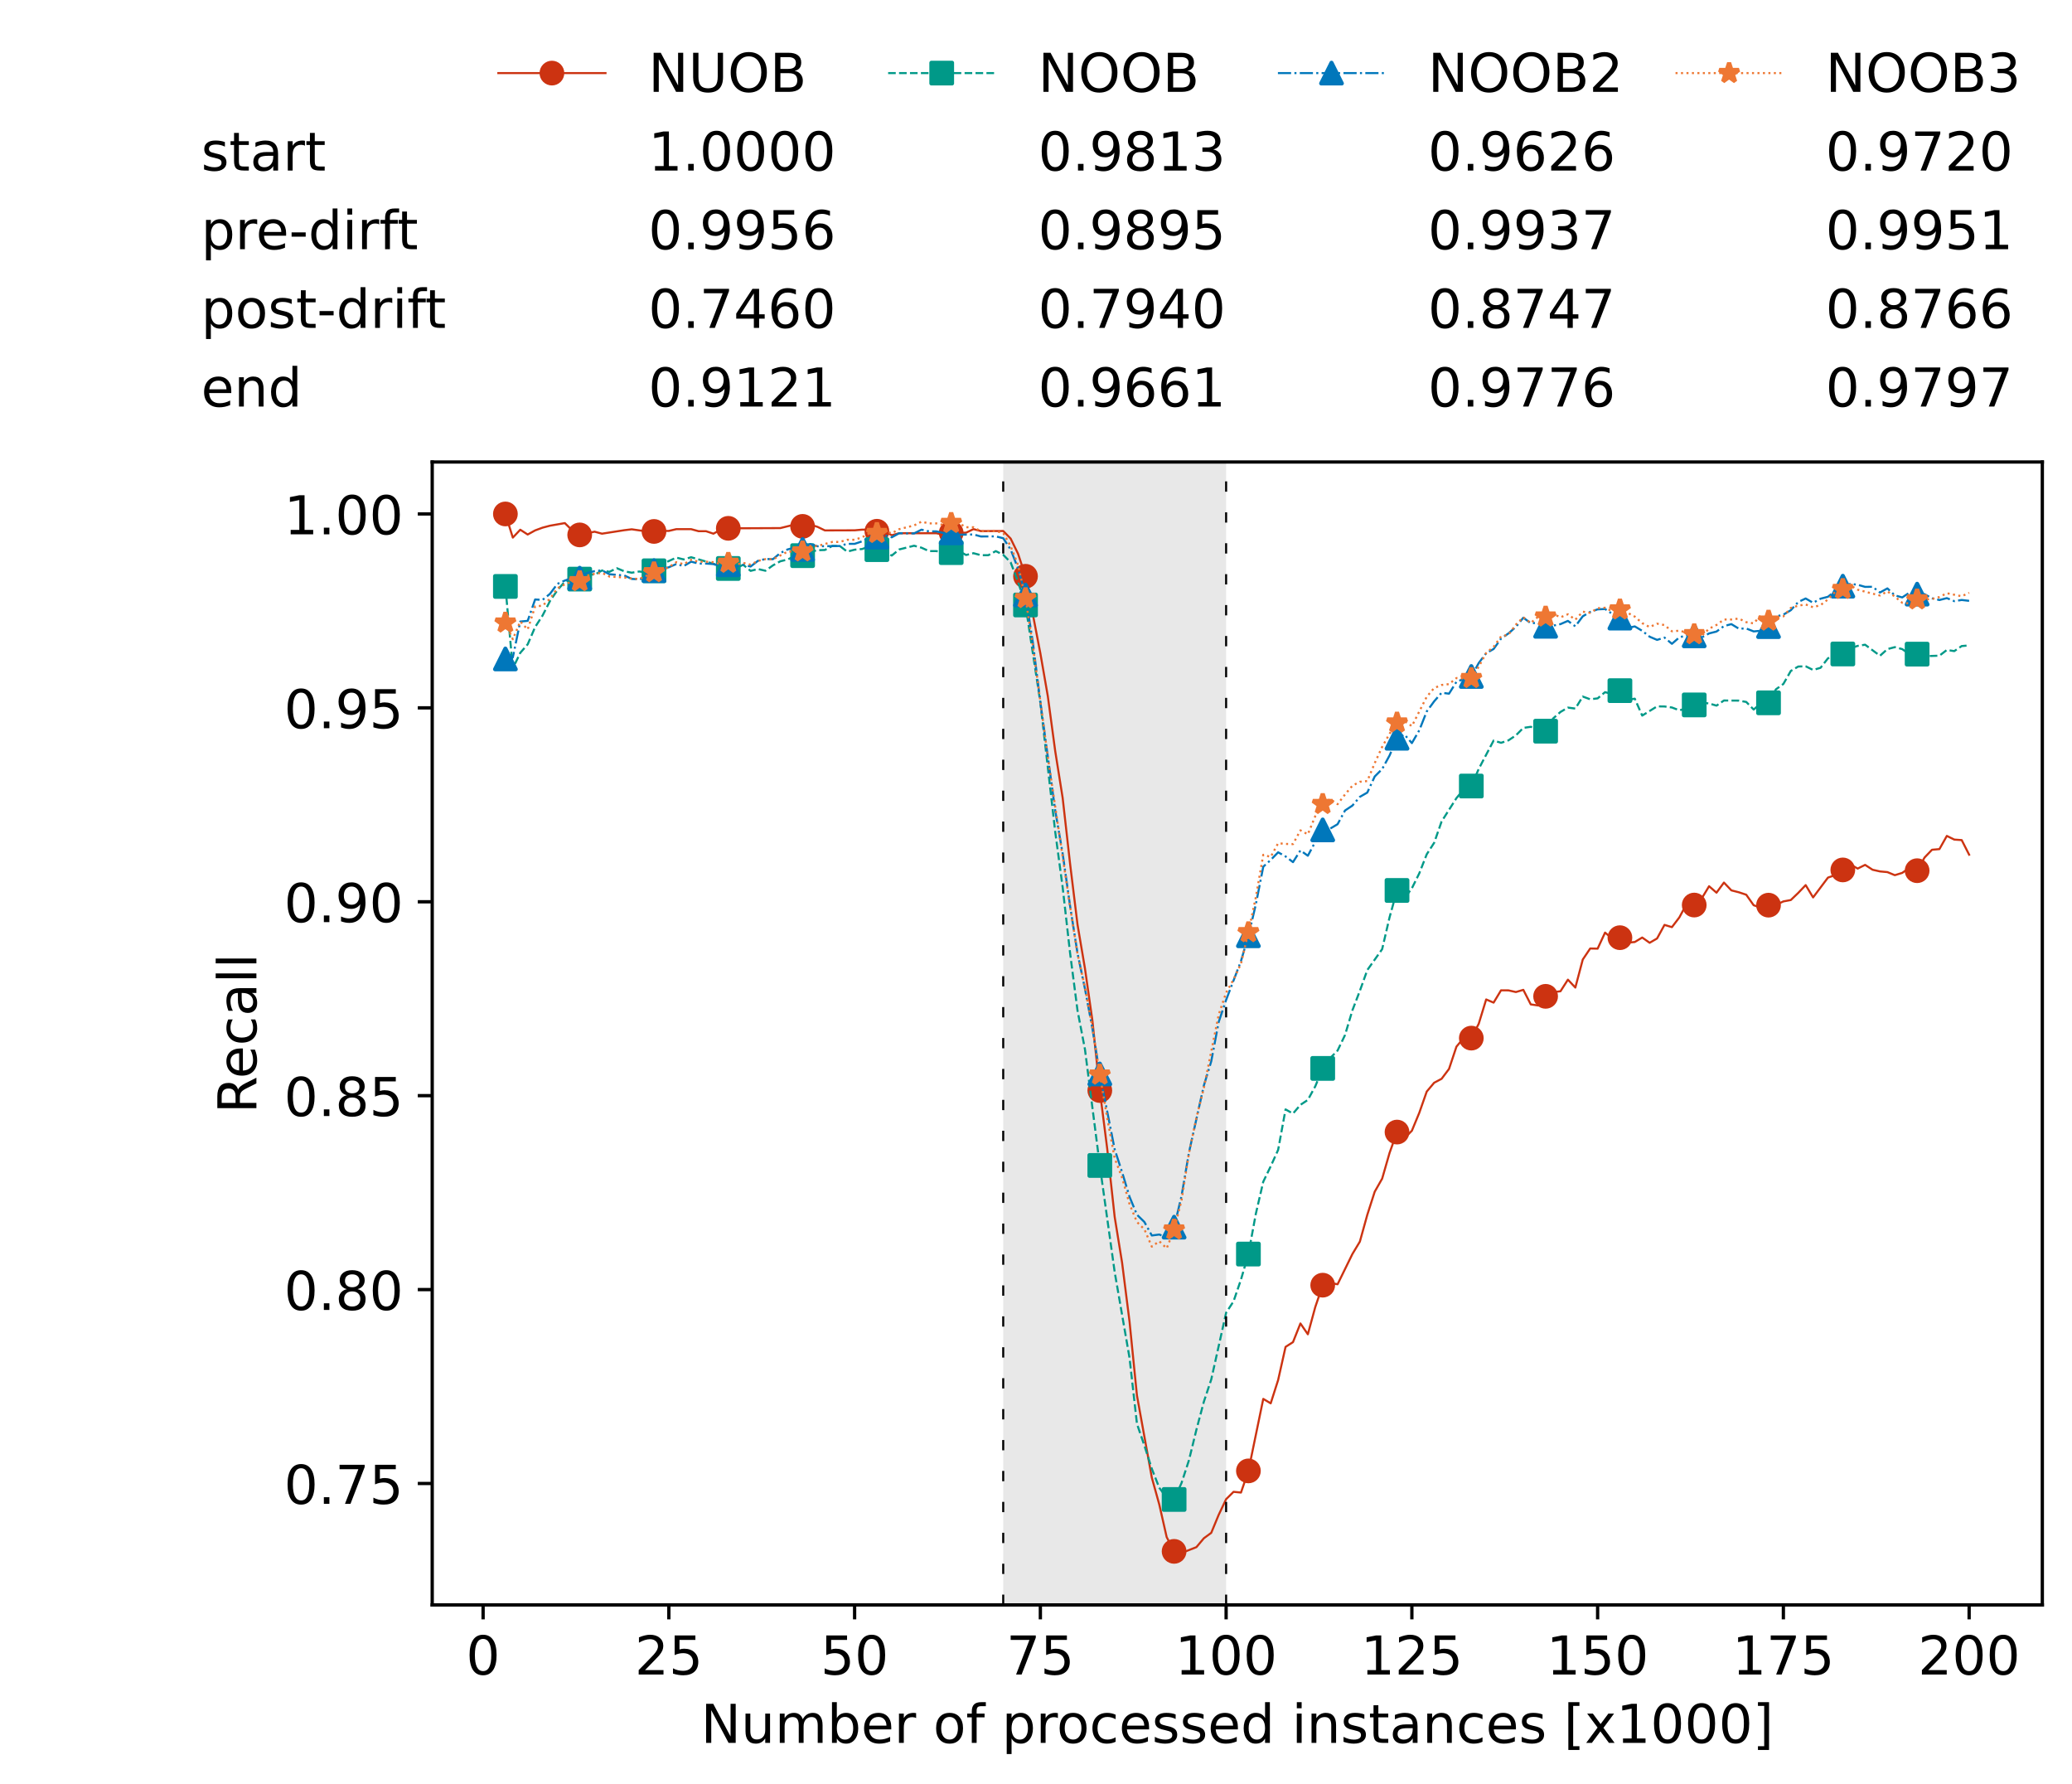 <?xml version="1.0" encoding="utf-8" standalone="no"?>
<!DOCTYPE svg PUBLIC "-//W3C//DTD SVG 1.1//EN"
  "http://www.w3.org/Graphics/SVG/1.1/DTD/svg11.dtd">
<!-- Created with matplotlib (https://matplotlib.org/) -->
<svg height="432.615pt" version="1.1" viewBox="0 0 502.65 432.615" width="502.65pt" xmlns="http://www.w3.org/2000/svg" xmlns:xlink="http://www.w3.org/1999/xlink">
 <defs>
  <style type="text/css">*{stroke-linecap:butt;stroke-linejoin:round;}</style>
 </defs>
 <g id="figure_1">
  <g id="patch_1">
   <path d="M 0 432.615 
L 502.65 432.615 
L 502.65 0 
L 0 0 
z
" style="fill:#ffffff;"/>
  </g>
  <g id="axes_1">
   <g id="patch_2">
    <path d="M 104.85 389.252 
L 495.45 389.252 
L 495.45 112.052 
L 104.85 112.052 
z
" style="fill:#ffffff;"/>
   </g>
   <g id="patch_3">
    <path clip-path="url(#paa8305a7f5)" d="M 297.446 389.252 
L 297.446 112.052 
L 243.372 112.052 
L 243.372 389.252 
z
" style="fill:#d3d3d3;opacity:0.5;"/>
   </g>
   <g id="matplotlib.axis_1">
    <g id="xtick_1">
     <g id="line2d_1">
      <defs>
       <path d="M 0 0 
L 0 3.5 
" id="m4376570a64" style="stroke:#000000;stroke-width:0.8;"/>
      </defs>
      <g>
       <use style="stroke:#000000;stroke-width:0.8;" x="117.197" xlink:href="#m4376570a64" y="389.252"/>
      </g>
     </g>
     <g id="text_1">
      <!-- 0 -->
      <g transform="translate(113.061 406.13)scale(0.13 -0.13)">
       <defs>
        <path d="M 31.781 66.406 
Q 24.172 66.406 20.328 58.906 
Q 16.5 51.422 16.5 36.375 
Q 16.5 21.391 20.328 13.891 
Q 24.172 6.391 31.781 6.391 
Q 39.453 6.391 43.281 13.891 
Q 47.125 21.391 47.125 36.375 
Q 47.125 51.422 43.281 58.906 
Q 39.453 66.406 31.781 66.406 
z
M 31.781 74.219 
Q 44.047 74.219 50.516 64.516 
Q 56.984 54.828 56.984 36.375 
Q 56.984 17.969 50.516 8.266 
Q 44.047 -1.422 31.781 -1.422 
Q 19.531 -1.422 13.062 8.266 
Q 6.594 17.969 6.594 36.375 
Q 6.594 54.828 13.062 64.516 
Q 19.531 74.219 31.781 74.219 
z
" id="DejaVuSans-48"/>
       </defs>
       <use xlink:href="#DejaVuSans-48"/>
      </g>
     </g>
    </g>
    <g id="xtick_2">
     <g id="line2d_2">
      <g>
       <use style="stroke:#000000;stroke-width:0.8;" x="162.259" xlink:href="#m4376570a64" y="389.252"/>
      </g>
     </g>
     <g id="text_2">
      <!-- 25 -->
      <g transform="translate(153.988 406.13)scale(0.13 -0.13)">
       <defs>
        <path d="M 19.188 8.297 
L 53.609 8.297 
L 53.609 0 
L 7.328 0 
L 7.328 8.297 
Q 12.938 14.109 22.625 23.891 
Q 32.328 33.688 34.812 36.531 
Q 39.547 41.844 41.422 45.531 
Q 43.312 49.219 43.312 52.781 
Q 43.312 58.594 39.234 62.25 
Q 35.156 65.922 28.609 65.922 
Q 23.969 65.922 18.812 64.312 
Q 13.672 62.703 7.812 59.422 
L 7.812 69.391 
Q 13.766 71.781 18.938 73 
Q 24.125 74.219 28.422 74.219 
Q 39.75 74.219 46.484 68.547 
Q 53.219 62.891 53.219 53.422 
Q 53.219 48.922 51.531 44.891 
Q 49.859 40.875 45.406 35.406 
Q 44.188 33.984 37.641 27.219 
Q 31.109 20.453 19.188 8.297 
z
" id="DejaVuSans-50"/>
        <path d="M 10.797 72.906 
L 49.516 72.906 
L 49.516 64.594 
L 19.828 64.594 
L 19.828 46.734 
Q 21.969 47.469 24.109 47.828 
Q 26.266 48.188 28.422 48.188 
Q 40.625 48.188 47.75 41.5 
Q 54.891 34.812 54.891 23.391 
Q 54.891 11.625 47.562 5.094 
Q 40.234 -1.422 26.906 -1.422 
Q 22.312 -1.422 17.547 -0.641 
Q 12.797 0.141 7.719 1.703 
L 7.719 11.625 
Q 12.109 9.234 16.797 8.062 
Q 21.484 6.891 26.703 6.891 
Q 35.156 6.891 40.078 11.328 
Q 45.016 15.766 45.016 23.391 
Q 45.016 31 40.078 35.438 
Q 35.156 39.891 26.703 39.891 
Q 22.75 39.891 18.812 39.016 
Q 14.891 38.141 10.797 36.281 
z
" id="DejaVuSans-53"/>
       </defs>
       <use xlink:href="#DejaVuSans-50"/>
       <use x="63.623" xlink:href="#DejaVuSans-53"/>
      </g>
     </g>
    </g>
    <g id="xtick_3">
     <g id="line2d_3">
      <g>
       <use style="stroke:#000000;stroke-width:0.8;" x="207.322" xlink:href="#m4376570a64" y="389.252"/>
      </g>
     </g>
     <g id="text_3">
      <!-- 50 -->
      <g transform="translate(199.05 406.13)scale(0.13 -0.13)">
       <use xlink:href="#DejaVuSans-53"/>
       <use x="63.623" xlink:href="#DejaVuSans-48"/>
      </g>
     </g>
    </g>
    <g id="xtick_4">
     <g id="line2d_4">
      <g>
       <use style="stroke:#000000;stroke-width:0.8;" x="252.384" xlink:href="#m4376570a64" y="389.252"/>
      </g>
     </g>
     <g id="text_4">
      <!-- 75 -->
      <g transform="translate(244.113 406.13)scale(0.13 -0.13)">
       <defs>
        <path d="M 8.203 72.906 
L 55.078 72.906 
L 55.078 68.703 
L 28.609 0 
L 18.312 0 
L 43.219 64.594 
L 8.203 64.594 
z
" id="DejaVuSans-55"/>
       </defs>
       <use xlink:href="#DejaVuSans-55"/>
       <use x="63.623" xlink:href="#DejaVuSans-53"/>
      </g>
     </g>
    </g>
    <g id="xtick_5">
     <g id="line2d_5">
      <g>
       <use style="stroke:#000000;stroke-width:0.8;" x="297.446" xlink:href="#m4376570a64" y="389.252"/>
      </g>
     </g>
     <g id="text_5">
      <!-- 100 -->
      <g transform="translate(285.039 406.13)scale(0.13 -0.13)">
       <defs>
        <path d="M 12.406 8.297 
L 28.516 8.297 
L 28.516 63.922 
L 10.984 60.406 
L 10.984 69.391 
L 28.422 72.906 
L 38.281 72.906 
L 38.281 8.297 
L 54.391 8.297 
L 54.391 0 
L 12.406 0 
z
" id="DejaVuSans-49"/>
       </defs>
       <use xlink:href="#DejaVuSans-49"/>
       <use x="63.623" xlink:href="#DejaVuSans-48"/>
       <use x="127.246" xlink:href="#DejaVuSans-48"/>
      </g>
     </g>
    </g>
    <g id="xtick_6">
     <g id="line2d_6">
      <g>
       <use style="stroke:#000000;stroke-width:0.8;" x="342.509" xlink:href="#m4376570a64" y="389.252"/>
      </g>
     </g>
     <g id="text_6">
      <!-- 125 -->
      <g transform="translate(330.102 406.13)scale(0.13 -0.13)">
       <use xlink:href="#DejaVuSans-49"/>
       <use x="63.623" xlink:href="#DejaVuSans-50"/>
       <use x="127.246" xlink:href="#DejaVuSans-53"/>
      </g>
     </g>
    </g>
    <g id="xtick_7">
     <g id="line2d_7">
      <g>
       <use style="stroke:#000000;stroke-width:0.8;" x="387.571" xlink:href="#m4376570a64" y="389.252"/>
      </g>
     </g>
     <g id="text_7">
      <!-- 150 -->
      <g transform="translate(375.164 406.13)scale(0.13 -0.13)">
       <use xlink:href="#DejaVuSans-49"/>
       <use x="63.623" xlink:href="#DejaVuSans-53"/>
       <use x="127.246" xlink:href="#DejaVuSans-48"/>
      </g>
     </g>
    </g>
    <g id="xtick_8">
     <g id="line2d_8">
      <g>
       <use style="stroke:#000000;stroke-width:0.8;" x="432.633" xlink:href="#m4376570a64" y="389.252"/>
      </g>
     </g>
     <g id="text_8">
      <!-- 175 -->
      <g transform="translate(420.226 406.13)scale(0.13 -0.13)">
       <use xlink:href="#DejaVuSans-49"/>
       <use x="63.623" xlink:href="#DejaVuSans-55"/>
       <use x="127.246" xlink:href="#DejaVuSans-53"/>
      </g>
     </g>
    </g>
    <g id="xtick_9">
     <g id="line2d_9">
      <g>
       <use style="stroke:#000000;stroke-width:0.8;" x="477.695" xlink:href="#m4376570a64" y="389.252"/>
      </g>
     </g>
     <g id="text_9">
      <!-- 200 -->
      <g transform="translate(465.289 406.13)scale(0.13 -0.13)">
       <use xlink:href="#DejaVuSans-50"/>
       <use x="63.623" xlink:href="#DejaVuSans-48"/>
       <use x="127.246" xlink:href="#DejaVuSans-48"/>
      </g>
     </g>
    </g>
    <g id="text_10">
     <!-- Number of processed instances [x1000] -->
     <g transform="translate(170.025 422.711)scale(0.13 -0.13)">
      <defs>
       <path d="M 9.812 72.906 
L 23.094 72.906 
L 55.422 11.922 
L 55.422 72.906 
L 64.984 72.906 
L 64.984 0 
L 51.703 0 
L 19.391 60.984 
L 19.391 0 
L 9.812 0 
z
" id="DejaVuSans-78"/>
       <path d="M 8.5 21.578 
L 8.5 54.688 
L 17.484 54.688 
L 17.484 21.922 
Q 17.484 14.156 20.5 10.266 
Q 23.531 6.391 29.594 6.391 
Q 36.859 6.391 41.078 11.031 
Q 45.312 15.672 45.312 23.688 
L 45.312 54.688 
L 54.297 54.688 
L 54.297 0 
L 45.312 0 
L 45.312 8.406 
Q 42.047 3.422 37.719 1 
Q 33.406 -1.422 27.688 -1.422 
Q 18.266 -1.422 13.375 4.438 
Q 8.5 10.297 8.5 21.578 
z
M 31.109 56 
z
" id="DejaVuSans-117"/>
       <path d="M 52 44.188 
Q 55.375 50.25 60.062 53.125 
Q 64.75 56 71.094 56 
Q 79.641 56 84.281 50.016 
Q 88.922 44.047 88.922 33.016 
L 88.922 0 
L 79.891 0 
L 79.891 32.719 
Q 79.891 40.578 77.094 44.375 
Q 74.312 48.188 68.609 48.188 
Q 61.625 48.188 57.562 43.547 
Q 53.516 38.922 53.516 30.906 
L 53.516 0 
L 44.484 0 
L 44.484 32.719 
Q 44.484 40.625 41.703 44.406 
Q 38.922 48.188 33.109 48.188 
Q 26.219 48.188 22.156 43.531 
Q 18.109 38.875 18.109 30.906 
L 18.109 0 
L 9.078 0 
L 9.078 54.688 
L 18.109 54.688 
L 18.109 46.188 
Q 21.188 51.219 25.484 53.609 
Q 29.781 56 35.688 56 
Q 41.656 56 45.828 52.969 
Q 50 49.953 52 44.188 
z
" id="DejaVuSans-109"/>
       <path d="M 48.688 27.297 
Q 48.688 37.203 44.609 42.844 
Q 40.531 48.484 33.406 48.484 
Q 26.266 48.484 22.188 42.844 
Q 18.109 37.203 18.109 27.297 
Q 18.109 17.391 22.188 11.75 
Q 26.266 6.109 33.406 6.109 
Q 40.531 6.109 44.609 11.75 
Q 48.688 17.391 48.688 27.297 
z
M 18.109 46.391 
Q 20.953 51.266 25.266 53.625 
Q 29.594 56 35.594 56 
Q 45.562 56 51.781 48.094 
Q 58.016 40.188 58.016 27.297 
Q 58.016 14.406 51.781 6.484 
Q 45.562 -1.422 35.594 -1.422 
Q 29.594 -1.422 25.266 0.953 
Q 20.953 3.328 18.109 8.203 
L 18.109 0 
L 9.078 0 
L 9.078 75.984 
L 18.109 75.984 
z
" id="DejaVuSans-98"/>
       <path d="M 56.203 29.594 
L 56.203 25.203 
L 14.891 25.203 
Q 15.484 15.922 20.484 11.062 
Q 25.484 6.203 34.422 6.203 
Q 39.594 6.203 44.453 7.469 
Q 49.312 8.734 54.109 11.281 
L 54.109 2.781 
Q 49.266 0.734 44.188 -0.344 
Q 39.109 -1.422 33.891 -1.422 
Q 20.797 -1.422 13.156 6.188 
Q 5.516 13.812 5.516 26.812 
Q 5.516 40.234 12.766 48.109 
Q 20.016 56 32.328 56 
Q 43.359 56 49.781 48.891 
Q 56.203 41.797 56.203 29.594 
z
M 47.219 32.234 
Q 47.125 39.594 43.094 43.984 
Q 39.062 48.391 32.422 48.391 
Q 24.906 48.391 20.391 44.141 
Q 15.875 39.891 15.188 32.172 
z
" id="DejaVuSans-101"/>
       <path d="M 41.109 46.297 
Q 39.594 47.172 37.812 47.578 
Q 36.031 48 33.891 48 
Q 26.266 48 22.188 43.047 
Q 18.109 38.094 18.109 28.812 
L 18.109 0 
L 9.078 0 
L 9.078 54.688 
L 18.109 54.688 
L 18.109 46.188 
Q 20.953 51.172 25.484 53.578 
Q 30.031 56 36.531 56 
Q 37.453 56 38.578 55.875 
Q 39.703 55.766 41.062 55.516 
z
" id="DejaVuSans-114"/>
       <path id="DejaVuSans-32"/>
       <path d="M 30.609 48.391 
Q 23.391 48.391 19.188 42.75 
Q 14.984 37.109 14.984 27.297 
Q 14.984 17.484 19.156 11.844 
Q 23.344 6.203 30.609 6.203 
Q 37.797 6.203 41.984 11.859 
Q 46.188 17.531 46.188 27.297 
Q 46.188 37.016 41.984 42.703 
Q 37.797 48.391 30.609 48.391 
z
M 30.609 56 
Q 42.328 56 49.016 48.375 
Q 55.719 40.766 55.719 27.297 
Q 55.719 13.875 49.016 6.219 
Q 42.328 -1.422 30.609 -1.422 
Q 18.844 -1.422 12.172 6.219 
Q 5.516 13.875 5.516 27.297 
Q 5.516 40.766 12.172 48.375 
Q 18.844 56 30.609 56 
z
" id="DejaVuSans-111"/>
       <path d="M 37.109 75.984 
L 37.109 68.5 
L 28.516 68.5 
Q 23.688 68.5 21.797 66.547 
Q 19.922 64.594 19.922 59.516 
L 19.922 54.688 
L 34.719 54.688 
L 34.719 47.703 
L 19.922 47.703 
L 19.922 0 
L 10.891 0 
L 10.891 47.703 
L 2.297 47.703 
L 2.297 54.688 
L 10.891 54.688 
L 10.891 58.5 
Q 10.891 67.625 15.141 71.797 
Q 19.391 75.984 28.609 75.984 
z
" id="DejaVuSans-102"/>
       <path d="M 18.109 8.203 
L 18.109 -20.797 
L 9.078 -20.797 
L 9.078 54.688 
L 18.109 54.688 
L 18.109 46.391 
Q 20.953 51.266 25.266 53.625 
Q 29.594 56 35.594 56 
Q 45.562 56 51.781 48.094 
Q 58.016 40.188 58.016 27.297 
Q 58.016 14.406 51.781 6.484 
Q 45.562 -1.422 35.594 -1.422 
Q 29.594 -1.422 25.266 0.953 
Q 20.953 3.328 18.109 8.203 
z
M 48.688 27.297 
Q 48.688 37.203 44.609 42.844 
Q 40.531 48.484 33.406 48.484 
Q 26.266 48.484 22.188 42.844 
Q 18.109 37.203 18.109 27.297 
Q 18.109 17.391 22.188 11.75 
Q 26.266 6.109 33.406 6.109 
Q 40.531 6.109 44.609 11.75 
Q 48.688 17.391 48.688 27.297 
z
" id="DejaVuSans-112"/>
       <path d="M 48.781 52.594 
L 48.781 44.188 
Q 44.969 46.297 41.141 47.344 
Q 37.312 48.391 33.406 48.391 
Q 24.656 48.391 19.812 42.844 
Q 14.984 37.312 14.984 27.297 
Q 14.984 17.281 19.812 11.734 
Q 24.656 6.203 33.406 6.203 
Q 37.312 6.203 41.141 7.25 
Q 44.969 8.297 48.781 10.406 
L 48.781 2.094 
Q 45.016 0.344 40.984 -0.531 
Q 36.969 -1.422 32.422 -1.422 
Q 20.062 -1.422 12.781 6.344 
Q 5.516 14.109 5.516 27.297 
Q 5.516 40.672 12.859 48.328 
Q 20.219 56 33.016 56 
Q 37.156 56 41.109 55.141 
Q 45.062 54.297 48.781 52.594 
z
" id="DejaVuSans-99"/>
       <path d="M 44.281 53.078 
L 44.281 44.578 
Q 40.484 46.531 36.375 47.5 
Q 32.281 48.484 27.875 48.484 
Q 21.188 48.484 17.844 46.438 
Q 14.5 44.391 14.5 40.281 
Q 14.5 37.156 16.891 35.375 
Q 19.281 33.594 26.516 31.984 
L 29.594 31.297 
Q 39.156 29.25 43.188 25.516 
Q 47.219 21.781 47.219 15.094 
Q 47.219 7.469 41.188 3.016 
Q 35.156 -1.422 24.609 -1.422 
Q 20.219 -1.422 15.453 -0.562 
Q 10.688 0.297 5.422 2 
L 5.422 11.281 
Q 10.406 8.688 15.234 7.391 
Q 20.062 6.109 24.812 6.109 
Q 31.156 6.109 34.562 8.281 
Q 37.984 10.453 37.984 14.406 
Q 37.984 18.062 35.516 20.016 
Q 33.062 21.969 24.703 23.781 
L 21.578 24.516 
Q 13.234 26.266 9.516 29.906 
Q 5.812 33.547 5.812 39.891 
Q 5.812 47.609 11.281 51.797 
Q 16.75 56 26.812 56 
Q 31.781 56 36.172 55.266 
Q 40.578 54.547 44.281 53.078 
z
" id="DejaVuSans-115"/>
       <path d="M 45.406 46.391 
L 45.406 75.984 
L 54.391 75.984 
L 54.391 0 
L 45.406 0 
L 45.406 8.203 
Q 42.578 3.328 38.25 0.953 
Q 33.938 -1.422 27.875 -1.422 
Q 17.969 -1.422 11.734 6.484 
Q 5.516 14.406 5.516 27.297 
Q 5.516 40.188 11.734 48.094 
Q 17.969 56 27.875 56 
Q 33.938 56 38.25 53.625 
Q 42.578 51.266 45.406 46.391 
z
M 14.797 27.297 
Q 14.797 17.391 18.875 11.75 
Q 22.953 6.109 30.078 6.109 
Q 37.203 6.109 41.297 11.75 
Q 45.406 17.391 45.406 27.297 
Q 45.406 37.203 41.297 42.844 
Q 37.203 48.484 30.078 48.484 
Q 22.953 48.484 18.875 42.844 
Q 14.797 37.203 14.797 27.297 
z
" id="DejaVuSans-100"/>
       <path d="M 9.422 54.688 
L 18.406 54.688 
L 18.406 0 
L 9.422 0 
z
M 9.422 75.984 
L 18.406 75.984 
L 18.406 64.594 
L 9.422 64.594 
z
" id="DejaVuSans-105"/>
       <path d="M 54.891 33.016 
L 54.891 0 
L 45.906 0 
L 45.906 32.719 
Q 45.906 40.484 42.875 44.328 
Q 39.844 48.188 33.797 48.188 
Q 26.516 48.188 22.312 43.547 
Q 18.109 38.922 18.109 30.906 
L 18.109 0 
L 9.078 0 
L 9.078 54.688 
L 18.109 54.688 
L 18.109 46.188 
Q 21.344 51.125 25.703 53.562 
Q 30.078 56 35.797 56 
Q 45.219 56 50.047 50.172 
Q 54.891 44.344 54.891 33.016 
z
" id="DejaVuSans-110"/>
       <path d="M 18.312 70.219 
L 18.312 54.688 
L 36.812 54.688 
L 36.812 47.703 
L 18.312 47.703 
L 18.312 18.016 
Q 18.312 11.328 20.141 9.422 
Q 21.969 7.516 27.594 7.516 
L 36.812 7.516 
L 36.812 0 
L 27.594 0 
Q 17.188 0 13.234 3.875 
Q 9.281 7.766 9.281 18.016 
L 9.281 47.703 
L 2.688 47.703 
L 2.688 54.688 
L 9.281 54.688 
L 9.281 70.219 
z
" id="DejaVuSans-116"/>
       <path d="M 34.281 27.484 
Q 23.391 27.484 19.188 25 
Q 14.984 22.516 14.984 16.5 
Q 14.984 11.719 18.141 8.906 
Q 21.297 6.109 26.703 6.109 
Q 34.188 6.109 38.703 11.406 
Q 43.219 16.703 43.219 25.484 
L 43.219 27.484 
z
M 52.203 31.203 
L 52.203 0 
L 43.219 0 
L 43.219 8.297 
Q 40.141 3.328 35.547 0.953 
Q 30.953 -1.422 24.312 -1.422 
Q 15.922 -1.422 10.953 3.297 
Q 6 8.016 6 15.922 
Q 6 25.141 12.172 29.828 
Q 18.359 34.516 30.609 34.516 
L 43.219 34.516 
L 43.219 35.406 
Q 43.219 41.609 39.141 45 
Q 35.062 48.391 27.688 48.391 
Q 23 48.391 18.547 47.266 
Q 14.109 46.141 10.016 43.891 
L 10.016 52.203 
Q 14.938 54.109 19.578 55.047 
Q 24.219 56 28.609 56 
Q 40.484 56 46.344 49.844 
Q 52.203 43.703 52.203 31.203 
z
" id="DejaVuSans-97"/>
       <path d="M 8.594 75.984 
L 29.297 75.984 
L 29.297 69 
L 17.578 69 
L 17.578 -6.203 
L 29.297 -6.203 
L 29.297 -13.188 
L 8.594 -13.188 
z
" id="DejaVuSans-91"/>
       <path d="M 54.891 54.688 
L 35.109 28.078 
L 55.906 0 
L 45.312 0 
L 29.391 21.484 
L 13.484 0 
L 2.875 0 
L 24.125 28.609 
L 4.688 54.688 
L 15.281 54.688 
L 29.781 35.203 
L 44.281 54.688 
z
" id="DejaVuSans-120"/>
       <path d="M 30.422 75.984 
L 30.422 -13.188 
L 9.719 -13.188 
L 9.719 -6.203 
L 21.391 -6.203 
L 21.391 69 
L 9.719 69 
L 9.719 75.984 
z
" id="DejaVuSans-93"/>
      </defs>
      <use xlink:href="#DejaVuSans-78"/>
      <use x="74.805" xlink:href="#DejaVuSans-117"/>
      <use x="138.184" xlink:href="#DejaVuSans-109"/>
      <use x="235.596" xlink:href="#DejaVuSans-98"/>
      <use x="299.072" xlink:href="#DejaVuSans-101"/>
      <use x="360.596" xlink:href="#DejaVuSans-114"/>
      <use x="401.709" xlink:href="#DejaVuSans-32"/>
      <use x="433.496" xlink:href="#DejaVuSans-111"/>
      <use x="494.678" xlink:href="#DejaVuSans-102"/>
      <use x="529.883" xlink:href="#DejaVuSans-32"/>
      <use x="561.67" xlink:href="#DejaVuSans-112"/>
      <use x="625.146" xlink:href="#DejaVuSans-114"/>
      <use x="664.01" xlink:href="#DejaVuSans-111"/>
      <use x="725.191" xlink:href="#DejaVuSans-99"/>
      <use x="780.172" xlink:href="#DejaVuSans-101"/>
      <use x="841.695" xlink:href="#DejaVuSans-115"/>
      <use x="893.795" xlink:href="#DejaVuSans-115"/>
      <use x="945.895" xlink:href="#DejaVuSans-101"/>
      <use x="1007.418" xlink:href="#DejaVuSans-100"/>
      <use x="1070.895" xlink:href="#DejaVuSans-32"/>
      <use x="1102.682" xlink:href="#DejaVuSans-105"/>
      <use x="1130.465" xlink:href="#DejaVuSans-110"/>
      <use x="1193.844" xlink:href="#DejaVuSans-115"/>
      <use x="1245.943" xlink:href="#DejaVuSans-116"/>
      <use x="1285.152" xlink:href="#DejaVuSans-97"/>
      <use x="1346.432" xlink:href="#DejaVuSans-110"/>
      <use x="1409.811" xlink:href="#DejaVuSans-99"/>
      <use x="1464.791" xlink:href="#DejaVuSans-101"/>
      <use x="1526.314" xlink:href="#DejaVuSans-115"/>
      <use x="1578.414" xlink:href="#DejaVuSans-32"/>
      <use x="1610.201" xlink:href="#DejaVuSans-91"/>
      <use x="1649.215" xlink:href="#DejaVuSans-120"/>
      <use x="1708.395" xlink:href="#DejaVuSans-49"/>
      <use x="1772.018" xlink:href="#DejaVuSans-48"/>
      <use x="1835.641" xlink:href="#DejaVuSans-48"/>
      <use x="1899.264" xlink:href="#DejaVuSans-48"/>
      <use x="1962.887" xlink:href="#DejaVuSans-93"/>
     </g>
    </g>
   </g>
   <g id="matplotlib.axis_2">
    <g id="ytick_1">
     <g id="line2d_10">
      <defs>
       <path d="M 0 0 
L -3.5 0 
" id="me1264565d9" style="stroke:#000000;stroke-width:0.8;"/>
      </defs>
      <g>
       <use style="stroke:#000000;stroke-width:0.8;" x="104.85" xlink:href="#me1264565d9" y="359.795"/>
      </g>
     </g>
     <g id="text_11">
      <!-- 0.75 -->
      <g transform="translate(68.905 364.734)scale(0.13 -0.13)">
       <defs>
        <path d="M 10.688 12.406 
L 21 12.406 
L 21 0 
L 10.688 0 
z
" id="DejaVuSans-46"/>
       </defs>
       <use xlink:href="#DejaVuSans-48"/>
       <use x="63.623" xlink:href="#DejaVuSans-46"/>
       <use x="95.41" xlink:href="#DejaVuSans-55"/>
       <use x="159.033" xlink:href="#DejaVuSans-53"/>
      </g>
     </g>
    </g>
    <g id="ytick_2">
     <g id="line2d_11">
      <g>
       <use style="stroke:#000000;stroke-width:0.8;" x="104.85" xlink:href="#me1264565d9" y="312.767"/>
      </g>
     </g>
     <g id="text_12">
      <!-- 0.80 -->
      <g transform="translate(68.905 317.706)scale(0.13 -0.13)">
       <defs>
        <path d="M 31.781 34.625 
Q 24.75 34.625 20.719 30.859 
Q 16.703 27.094 16.703 20.516 
Q 16.703 13.922 20.719 10.156 
Q 24.75 6.391 31.781 6.391 
Q 38.812 6.391 42.859 10.172 
Q 46.922 13.969 46.922 20.516 
Q 46.922 27.094 42.891 30.859 
Q 38.875 34.625 31.781 34.625 
z
M 21.922 38.812 
Q 15.578 40.375 12.031 44.719 
Q 8.5 49.078 8.5 55.328 
Q 8.5 64.062 14.719 69.141 
Q 20.953 74.219 31.781 74.219 
Q 42.672 74.219 48.875 69.141 
Q 55.078 64.062 55.078 55.328 
Q 55.078 49.078 51.531 44.719 
Q 48 40.375 41.703 38.812 
Q 48.828 37.156 52.797 32.312 
Q 56.781 27.484 56.781 20.516 
Q 56.781 9.906 50.312 4.234 
Q 43.844 -1.422 31.781 -1.422 
Q 19.734 -1.422 13.25 4.234 
Q 6.781 9.906 6.781 20.516 
Q 6.781 27.484 10.781 32.312 
Q 14.797 37.156 21.922 38.812 
z
M 18.312 54.391 
Q 18.312 48.734 21.844 45.562 
Q 25.391 42.391 31.781 42.391 
Q 38.141 42.391 41.719 45.562 
Q 45.312 48.734 45.312 54.391 
Q 45.312 60.062 41.719 63.234 
Q 38.141 66.406 31.781 66.406 
Q 25.391 66.406 21.844 63.234 
Q 18.312 60.062 18.312 54.391 
z
" id="DejaVuSans-56"/>
       </defs>
       <use xlink:href="#DejaVuSans-48"/>
       <use x="63.623" xlink:href="#DejaVuSans-46"/>
       <use x="95.41" xlink:href="#DejaVuSans-56"/>
       <use x="159.033" xlink:href="#DejaVuSans-48"/>
      </g>
     </g>
    </g>
    <g id="ytick_3">
     <g id="line2d_12">
      <g>
       <use style="stroke:#000000;stroke-width:0.8;" x="104.85" xlink:href="#me1264565d9" y="265.738"/>
      </g>
     </g>
     <g id="text_13">
      <!-- 0.85 -->
      <g transform="translate(68.905 270.677)scale(0.13 -0.13)">
       <use xlink:href="#DejaVuSans-48"/>
       <use x="63.623" xlink:href="#DejaVuSans-46"/>
       <use x="95.41" xlink:href="#DejaVuSans-56"/>
       <use x="159.033" xlink:href="#DejaVuSans-53"/>
      </g>
     </g>
    </g>
    <g id="ytick_4">
     <g id="line2d_13">
      <g>
       <use style="stroke:#000000;stroke-width:0.8;" x="104.85" xlink:href="#me1264565d9" y="218.709"/>
      </g>
     </g>
     <g id="text_14">
      <!-- 0.90 -->
      <g transform="translate(68.905 223.648)scale(0.13 -0.13)">
       <defs>
        <path d="M 10.984 1.516 
L 10.984 10.5 
Q 14.703 8.734 18.5 7.812 
Q 22.312 6.891 25.984 6.891 
Q 35.75 6.891 40.891 13.453 
Q 46.047 20.016 46.781 33.406 
Q 43.953 29.203 39.594 26.953 
Q 35.25 24.703 29.984 24.703 
Q 19.047 24.703 12.672 31.312 
Q 6.297 37.938 6.297 49.422 
Q 6.297 60.641 12.938 67.422 
Q 19.578 74.219 30.609 74.219 
Q 43.266 74.219 49.922 64.516 
Q 56.594 54.828 56.594 36.375 
Q 56.594 19.141 48.406 8.859 
Q 40.234 -1.422 26.422 -1.422 
Q 22.703 -1.422 18.891 -0.688 
Q 15.094 0.047 10.984 1.516 
z
M 30.609 32.422 
Q 37.25 32.422 41.125 36.953 
Q 45.016 41.5 45.016 49.422 
Q 45.016 57.281 41.125 61.844 
Q 37.25 66.406 30.609 66.406 
Q 23.969 66.406 20.094 61.844 
Q 16.219 57.281 16.219 49.422 
Q 16.219 41.5 20.094 36.953 
Q 23.969 32.422 30.609 32.422 
z
" id="DejaVuSans-57"/>
       </defs>
       <use xlink:href="#DejaVuSans-48"/>
       <use x="63.623" xlink:href="#DejaVuSans-46"/>
       <use x="95.41" xlink:href="#DejaVuSans-57"/>
       <use x="159.033" xlink:href="#DejaVuSans-48"/>
      </g>
     </g>
    </g>
    <g id="ytick_5">
     <g id="line2d_14">
      <g>
       <use style="stroke:#000000;stroke-width:0.8;" x="104.85" xlink:href="#me1264565d9" y="171.681"/>
      </g>
     </g>
     <g id="text_15">
      <!-- 0.95 -->
      <g transform="translate(68.905 176.619)scale(0.13 -0.13)">
       <use xlink:href="#DejaVuSans-48"/>
       <use x="63.623" xlink:href="#DejaVuSans-46"/>
       <use x="95.41" xlink:href="#DejaVuSans-57"/>
       <use x="159.033" xlink:href="#DejaVuSans-53"/>
      </g>
     </g>
    </g>
    <g id="ytick_6">
     <g id="line2d_15">
      <g>
       <use style="stroke:#000000;stroke-width:0.8;" x="104.85" xlink:href="#me1264565d9" y="124.652"/>
      </g>
     </g>
     <g id="text_16">
      <!-- 1.00 -->
      <g transform="translate(68.905 129.591)scale(0.13 -0.13)">
       <use xlink:href="#DejaVuSans-49"/>
       <use x="63.623" xlink:href="#DejaVuSans-46"/>
       <use x="95.41" xlink:href="#DejaVuSans-48"/>
       <use x="159.033" xlink:href="#DejaVuSans-48"/>
      </g>
     </g>
    </g>
    <g id="text_17">
     <!-- Recall -->
     <g transform="translate(62.201 270.044)rotate(-90)scale(0.13 -0.13)">
      <defs>
       <path d="M 44.391 34.188 
Q 47.562 33.109 50.562 29.594 
Q 53.562 26.078 56.594 19.922 
L 66.609 0 
L 56 0 
L 46.688 18.703 
Q 43.062 26.031 39.672 28.422 
Q 36.281 30.812 30.422 30.812 
L 19.672 30.812 
L 19.672 0 
L 9.812 0 
L 9.812 72.906 
L 32.078 72.906 
Q 44.578 72.906 50.734 67.672 
Q 56.891 62.453 56.891 51.906 
Q 56.891 45.016 53.688 40.469 
Q 50.484 35.938 44.391 34.188 
z
M 19.672 64.797 
L 19.672 38.922 
L 32.078 38.922 
Q 39.203 38.922 42.844 42.219 
Q 46.484 45.516 46.484 51.906 
Q 46.484 58.297 42.844 61.547 
Q 39.203 64.797 32.078 64.797 
z
" id="DejaVuSans-82"/>
       <path d="M 9.422 75.984 
L 18.406 75.984 
L 18.406 0 
L 9.422 0 
z
" id="DejaVuSans-108"/>
      </defs>
      <use xlink:href="#DejaVuSans-82"/>
      <use x="64.982" xlink:href="#DejaVuSans-101"/>
      <use x="126.506" xlink:href="#DejaVuSans-99"/>
      <use x="181.486" xlink:href="#DejaVuSans-97"/>
      <use x="242.766" xlink:href="#DejaVuSans-108"/>
      <use x="270.549" xlink:href="#DejaVuSans-108"/>
     </g>
    </g>
   </g>
   <g id="line2d_16"/>
   <g id="line2d_17"/>
   <g id="line2d_18"/>
   <g id="line2d_19"/>
   <g id="line2d_20"/>
   <g id="line2d_21">
    <path clip-path="url(#paa8305a7f5)" d="M 122.605 124.652 
L 124.407 130.387 
L 126.21 128.475 
L 128.012 129.638 
L 129.815 128.641 
L 131.617 127.976 
L 133.419 127.501 
L 137.024 126.868 
L 138.827 128.647 
L 140.629 129.733 
L 144.234 128.952 
L 146.037 129.435 
L 151.444 128.591 
L 153.247 128.372 
L 156.852 128.892 
L 158.654 128.892 
L 160.457 128.762 
L 162.259 128.762 
L 164.062 128.338 
L 167.667 128.338 
L 169.469 128.833 
L 171.272 128.833 
L 173.074 129.436 
L 174.877 128.436 
L 176.679 128.139 
L 189.297 128.081 
L 192.902 127.189 
L 194.704 127.664 
L 196.507 127.22 
L 198.309 127.773 
L 200.112 128.644 
L 207.322 128.62 
L 209.124 128.46 
L 210.927 128.46 
L 212.729 128.847 
L 214.532 128.847 
L 216.334 129.817 
L 218.137 129.322 
L 227.149 129.322 
L 228.952 129.721 
L 230.754 129.245 
L 234.359 129.198 
L 236.162 128.327 
L 237.964 128.812 
L 243.372 128.785 
L 245.174 130.624 
L 246.976 134.313 
L 248.779 139.767 
L 252.384 158.457 
L 254.186 168.812 
L 255.989 182.178 
L 257.791 193.515 
L 259.594 209.505 
L 261.396 224.237 
L 263.199 234.869 
L 265.001 247.479 
L 266.804 264.489 
L 268.606 278.643 
L 270.409 295.136 
L 272.211 306.252 
L 274.014 320.521 
L 275.816 338.46 
L 279.421 358.369 
L 281.224 364.865 
L 283.026 372.801 
L 284.829 376.258 
L 286.631 376.652 
L 290.236 375.238 
L 292.039 373.09 
L 293.841 371.759 
L 295.644 367.394 
L 297.446 363.599 
L 299.249 361.819 
L 301.051 361.996 
L 302.854 356.743 
L 306.459 339.278 
L 308.261 340.355 
L 310.064 334.703 
L 311.866 326.665 
L 313.669 325.514 
L 315.471 320.984 
L 317.274 323.606 
L 319.076 316.992 
L 320.879 311.697 
L 322.681 311.137 
L 324.484 311.48 
L 328.089 304.128 
L 329.891 301.135 
L 331.694 294.64 
L 333.496 289.027 
L 335.299 285.86 
L 337.101 279.605 
L 338.904 274.566 
L 340.706 276.068 
L 342.509 274.239 
L 344.311 269.884 
L 346.114 264.742 
L 347.916 262.599 
L 349.719 261.646 
L 351.521 259.252 
L 353.324 253.845 
L 355.126 251.671 
L 356.928 251.779 
L 358.731 248.289 
L 360.533 242.4 
L 362.336 243.172 
L 364.138 240.187 
L 365.941 240.201 
L 367.743 240.604 
L 369.546 240.07 
L 371.348 243.597 
L 373.151 243.865 
L 374.953 241.645 
L 376.756 240.633 
L 378.558 240.417 
L 380.361 237.602 
L 382.163 239.52 
L 383.966 232.722 
L 385.768 230.042 
L 387.571 230.081 
L 389.373 226.187 
L 391.176 227.712 
L 392.978 227.421 
L 394.781 228.634 
L 396.583 228.47 
L 398.386 227.382 
L 400.188 228.66 
L 401.991 227.611 
L 403.793 224.318 
L 405.596 224.861 
L 407.398 222.498 
L 409.201 219.139 
L 411.003 219.506 
L 412.806 217.924 
L 414.608 214.942 
L 416.411 216.504 
L 418.213 214.055 
L 420.016 215.945 
L 421.818 216.403 
L 423.621 217 
L 425.423 219.551 
L 427.226 220.162 
L 429.028 219.532 
L 430.831 219.457 
L 432.633 218.625 
L 434.436 218.288 
L 436.238 216.559 
L 438.041 214.67 
L 439.843 217.656 
L 443.448 212.847 
L 445.251 212.235 
L 448.856 209.643 
L 450.658 210.66 
L 452.461 209.761 
L 454.263 210.942 
L 456.066 211.351 
L 457.868 211.515 
L 459.671 212.262 
L 461.473 211.701 
L 463.276 210.425 
L 465.078 211.173 
L 466.881 207.983 
L 468.683 206.094 
L 470.485 205.94 
L 472.288 202.741 
L 474.09 203.625 
L 475.893 203.753 
L 477.695 207.289 
L 477.695 207.289 
" style="fill:none;stroke:#cc3311;stroke-linecap:square;stroke-width:0.5;"/>
    <defs>
     <path d="M 0 2.5 
C 0.663 2.5 1.299 2.237 1.768 1.768 
C 2.237 1.299 2.5 0.663 2.5 0 
C 2.5 -0.663 2.237 -1.299 1.768 -1.768 
C 1.299 -2.237 0.663 -2.5 0 -2.5 
C -0.663 -2.5 -1.299 -2.237 -1.768 -1.768 
C -2.237 -1.299 -2.5 -0.663 -2.5 0 
C -2.5 0.663 -2.237 1.299 -1.768 1.768 
C -1.299 2.237 -0.663 2.5 0 2.5 
z
" id="ma5a89b7885" style="stroke:#cc3311;"/>
    </defs>
    <g clip-path="url(#paa8305a7f5)">
     <use style="fill:#cc3311;stroke:#cc3311;" x="122.605" xlink:href="#ma5a89b7885" y="124.652"/>
     <use style="fill:#cc3311;stroke:#cc3311;" x="140.629" xlink:href="#ma5a89b7885" y="129.733"/>
     <use style="fill:#cc3311;stroke:#cc3311;" x="158.654" xlink:href="#ma5a89b7885" y="128.892"/>
     <use style="fill:#cc3311;stroke:#cc3311;" x="176.679" xlink:href="#ma5a89b7885" y="128.139"/>
     <use style="fill:#cc3311;stroke:#cc3311;" x="194.704" xlink:href="#ma5a89b7885" y="127.664"/>
     <use style="fill:#cc3311;stroke:#cc3311;" x="212.729" xlink:href="#ma5a89b7885" y="128.847"/>
     <use style="fill:#cc3311;stroke:#cc3311;" x="230.754" xlink:href="#ma5a89b7885" y="129.245"/>
     <use style="fill:#cc3311;stroke:#cc3311;" x="248.779" xlink:href="#ma5a89b7885" y="139.767"/>
     <use style="fill:#cc3311;stroke:#cc3311;" x="266.804" xlink:href="#ma5a89b7885" y="264.489"/>
     <use style="fill:#cc3311;stroke:#cc3311;" x="284.829" xlink:href="#ma5a89b7885" y="376.258"/>
     <use style="fill:#cc3311;stroke:#cc3311;" x="302.854" xlink:href="#ma5a89b7885" y="356.743"/>
     <use style="fill:#cc3311;stroke:#cc3311;" x="320.879" xlink:href="#ma5a89b7885" y="311.697"/>
     <use style="fill:#cc3311;stroke:#cc3311;" x="338.904" xlink:href="#ma5a89b7885" y="274.566"/>
     <use style="fill:#cc3311;stroke:#cc3311;" x="356.928" xlink:href="#ma5a89b7885" y="251.779"/>
     <use style="fill:#cc3311;stroke:#cc3311;" x="374.953" xlink:href="#ma5a89b7885" y="241.645"/>
     <use style="fill:#cc3311;stroke:#cc3311;" x="392.978" xlink:href="#ma5a89b7885" y="227.421"/>
     <use style="fill:#cc3311;stroke:#cc3311;" x="411.003" xlink:href="#ma5a89b7885" y="219.506"/>
     <use style="fill:#cc3311;stroke:#cc3311;" x="429.028" xlink:href="#ma5a89b7885" y="219.532"/>
     <use style="fill:#cc3311;stroke:#cc3311;" x="447.053" xlink:href="#ma5a89b7885" y="210.988"/>
     <use style="fill:#cc3311;stroke:#cc3311;" x="465.078" xlink:href="#ma5a89b7885" y="211.173"/>
    </g>
   </g>
   <g id="line2d_22"/>
   <g id="line2d_23"/>
   <g id="line2d_24"/>
   <g id="line2d_25"/>
   <g id="line2d_26">
    <path clip-path="url(#paa8305a7f5)" d="M 122.605 142.233 
L 124.407 162.118 
L 126.21 158.338 
L 128.012 156.272 
L 129.815 152.086 
L 131.617 149.295 
L 133.419 145.774 
L 135.222 143.134 
L 137.024 141.08 
L 138.827 140.438 
L 140.629 140.452 
L 142.432 139.136 
L 144.234 139.413 
L 146.037 138.358 
L 147.839 138.686 
L 149.642 137.809 
L 151.444 138.558 
L 153.247 138.897 
L 155.049 138.61 
L 156.852 138.817 
L 158.654 138.438 
L 160.457 136.901 
L 164.062 135.235 
L 165.864 135.68 
L 167.667 135.146 
L 173.074 136.719 
L 174.877 137.673 
L 176.679 137.877 
L 178.482 137.877 
L 180.284 136.972 
L 182.087 138.457 
L 183.889 138.011 
L 185.692 138.427 
L 187.494 137.133 
L 189.297 136.132 
L 191.099 135.693 
L 192.902 134.788 
L 194.704 134.763 
L 196.507 133.864 
L 198.309 133.447 
L 200.112 133.388 
L 201.914 132.408 
L 203.717 132.408 
L 205.519 133.794 
L 207.322 133.319 
L 209.124 133.16 
L 210.927 132.53 
L 212.729 133.304 
L 214.532 133.775 
L 216.334 134.744 
L 218.137 133.259 
L 221.742 132.358 
L 223.544 132.833 
L 225.347 133.658 
L 227.149 133.658 
L 228.952 134.057 
L 230.754 134.026 
L 232.557 133.594 
L 234.359 134.605 
L 236.162 134.17 
L 237.964 134.655 
L 239.767 134.655 
L 241.569 133.661 
L 243.372 134.557 
L 245.174 136.396 
L 246.976 141.104 
L 248.779 146.727 
L 252.384 170.38 
L 255.989 201.754 
L 257.791 215.191 
L 259.594 231.176 
L 261.396 245.083 
L 263.199 254.488 
L 266.804 282.664 
L 270.409 308.492 
L 274.014 329.334 
L 275.816 345.333 
L 277.619 350.599 
L 279.421 356.222 
L 281.224 360.837 
L 283.026 363.23 
L 284.829 363.67 
L 286.631 359.674 
L 288.434 354.142 
L 290.236 346.768 
L 292.039 339.987 
L 293.841 334.555 
L 297.446 318.38 
L 299.249 315.614 
L 301.051 310.335 
L 302.854 304.154 
L 304.656 294.378 
L 306.459 286.598 
L 308.261 282.868 
L 310.064 278.882 
L 311.866 269.071 
L 313.669 270.084 
L 315.471 267.96 
L 317.274 266.763 
L 319.076 263.463 
L 320.879 259.127 
L 322.681 256.631 
L 324.484 254.793 
L 326.286 251.044 
L 328.089 245.017 
L 329.891 240.313 
L 331.694 235.278 
L 335.299 230.204 
L 337.101 222.459 
L 338.904 215.964 
L 340.706 217.843 
L 342.509 215.445 
L 344.311 211.801 
L 346.114 207.196 
L 347.916 204.402 
L 349.719 199.237 
L 353.324 193.568 
L 355.126 191.374 
L 356.928 190.639 
L 358.731 186.48 
L 362.336 179.611 
L 364.138 180.155 
L 365.941 179.558 
L 367.743 178.351 
L 369.546 176.535 
L 371.348 176.279 
L 373.151 176.714 
L 374.953 177.335 
L 376.756 174.274 
L 378.558 172.676 
L 380.361 171.615 
L 382.163 171.853 
L 383.966 168.939 
L 385.768 169.6 
L 387.571 169.38 
L 389.373 167.873 
L 391.176 168.349 
L 392.978 167.503 
L 394.781 169.763 
L 396.583 169.448 
L 398.386 173.555 
L 401.991 171.318 
L 403.793 171.344 
L 405.596 171.591 
L 407.398 172.278 
L 409.201 171.798 
L 411.003 170.966 
L 412.806 170.425 
L 414.608 170.612 
L 416.411 171.137 
L 418.213 169.894 
L 421.818 169.925 
L 423.621 170.244 
L 425.423 172.085 
L 427.226 170.532 
L 429.028 170.457 
L 430.831 167.182 
L 432.633 165.879 
L 434.436 162.722 
L 436.238 161.656 
L 438.041 161.595 
L 439.843 162.491 
L 441.646 161.967 
L 443.448 159.662 
L 445.251 158.684 
L 447.053 158.613 
L 448.856 157.247 
L 450.658 156.648 
L 452.461 156.364 
L 456.066 159.048 
L 457.868 157.431 
L 459.671 156.955 
L 461.473 157.433 
L 463.276 158.718 
L 465.078 158.649 
L 466.881 159.148 
L 470.485 159.022 
L 472.288 157.639 
L 474.09 157.914 
L 475.893 156.691 
L 477.695 156.532 
L 477.695 156.532 
" style="fill:none;stroke:#009988;stroke-dasharray:1.85,0.8;stroke-dashoffset:0;stroke-width:0.5;"/>
    <defs>
     <path d="M -2.5 2.5 
L 2.5 2.5 
L 2.5 -2.5 
L -2.5 -2.5 
z
" id="maf3102e500" style="stroke:#009988;stroke-linejoin:miter;"/>
    </defs>
    <g clip-path="url(#paa8305a7f5)">
     <use style="fill:#009988;stroke:#009988;stroke-linejoin:miter;" x="122.605" xlink:href="#maf3102e500" y="142.233"/>
     <use style="fill:#009988;stroke:#009988;stroke-linejoin:miter;" x="140.629" xlink:href="#maf3102e500" y="140.452"/>
     <use style="fill:#009988;stroke:#009988;stroke-linejoin:miter;" x="158.654" xlink:href="#maf3102e500" y="138.438"/>
     <use style="fill:#009988;stroke:#009988;stroke-linejoin:miter;" x="176.679" xlink:href="#maf3102e500" y="137.877"/>
     <use style="fill:#009988;stroke:#009988;stroke-linejoin:miter;" x="194.704" xlink:href="#maf3102e500" y="134.763"/>
     <use style="fill:#009988;stroke:#009988;stroke-linejoin:miter;" x="212.729" xlink:href="#maf3102e500" y="133.304"/>
     <use style="fill:#009988;stroke:#009988;stroke-linejoin:miter;" x="230.754" xlink:href="#maf3102e500" y="134.026"/>
     <use style="fill:#009988;stroke:#009988;stroke-linejoin:miter;" x="248.779" xlink:href="#maf3102e500" y="146.727"/>
     <use style="fill:#009988;stroke:#009988;stroke-linejoin:miter;" x="266.804" xlink:href="#maf3102e500" y="282.664"/>
     <use style="fill:#009988;stroke:#009988;stroke-linejoin:miter;" x="284.829" xlink:href="#maf3102e500" y="363.67"/>
     <use style="fill:#009988;stroke:#009988;stroke-linejoin:miter;" x="302.854" xlink:href="#maf3102e500" y="304.154"/>
     <use style="fill:#009988;stroke:#009988;stroke-linejoin:miter;" x="320.879" xlink:href="#maf3102e500" y="259.127"/>
     <use style="fill:#009988;stroke:#009988;stroke-linejoin:miter;" x="338.904" xlink:href="#maf3102e500" y="215.964"/>
     <use style="fill:#009988;stroke:#009988;stroke-linejoin:miter;" x="356.928" xlink:href="#maf3102e500" y="190.639"/>
     <use style="fill:#009988;stroke:#009988;stroke-linejoin:miter;" x="374.953" xlink:href="#maf3102e500" y="177.335"/>
     <use style="fill:#009988;stroke:#009988;stroke-linejoin:miter;" x="392.978" xlink:href="#maf3102e500" y="167.503"/>
     <use style="fill:#009988;stroke:#009988;stroke-linejoin:miter;" x="411.003" xlink:href="#maf3102e500" y="170.966"/>
     <use style="fill:#009988;stroke:#009988;stroke-linejoin:miter;" x="429.028" xlink:href="#maf3102e500" y="170.457"/>
     <use style="fill:#009988;stroke:#009988;stroke-linejoin:miter;" x="447.053" xlink:href="#maf3102e500" y="158.613"/>
     <use style="fill:#009988;stroke:#009988;stroke-linejoin:miter;" x="465.078" xlink:href="#maf3102e500" y="158.649"/>
    </g>
   </g>
   <g id="line2d_27"/>
   <g id="line2d_28"/>
   <g id="line2d_29"/>
   <g id="line2d_30"/>
   <g id="line2d_31">
    <path clip-path="url(#paa8305a7f5)" d="M 122.605 159.813 
L 124.407 159.438 
L 126.21 150.746 
L 128.012 150.578 
L 129.815 145.392 
L 131.617 145.498 
L 133.419 144.03 
L 135.222 141.608 
L 137.024 140.801 
L 138.827 140.187 
L 140.629 140.224 
L 142.432 138.926 
L 144.234 138.524 
L 146.037 138.323 
L 147.839 139.274 
L 151.444 139.566 
L 153.247 140.405 
L 155.049 140.502 
L 156.852 140.161 
L 158.654 138.403 
L 162.259 137.578 
L 164.062 136.802 
L 165.864 137.292 
L 167.667 136.223 
L 169.469 136.685 
L 171.272 136.685 
L 173.074 136.803 
L 174.877 137.272 
L 176.679 136.976 
L 178.482 137.419 
L 180.284 136.967 
L 182.087 137.404 
L 183.889 136.007 
L 185.692 135.576 
L 187.494 135.626 
L 189.297 134.125 
L 191.099 133.246 
L 192.902 132.794 
L 194.704 133.269 
L 196.507 131.938 
L 198.309 132.491 
L 203.717 132.422 
L 205.519 131.902 
L 207.322 131.902 
L 209.124 131.299 
L 210.927 130.329 
L 212.729 130.273 
L 214.532 129.829 
L 216.334 130.314 
L 218.137 129.324 
L 221.742 129.378 
L 223.544 128.465 
L 225.347 128.877 
L 227.149 128.877 
L 228.952 129.276 
L 230.754 129.244 
L 232.557 129.688 
L 236.162 129.625 
L 237.964 130.115 
L 241.569 130.088 
L 243.372 130.536 
L 245.174 133.275 
L 246.976 137.886 
L 248.779 144.312 
L 250.581 155.942 
L 252.384 170.334 
L 255.989 196.58 
L 257.791 207.027 
L 259.594 219.725 
L 261.396 231.211 
L 263.199 239.799 
L 265.001 249.407 
L 266.804 260.47 
L 270.409 278.741 
L 272.211 284.307 
L 274.014 290.253 
L 275.816 294.617 
L 277.619 296.371 
L 279.421 299.648 
L 281.224 299.417 
L 283.026 300.09 
L 284.829 297.63 
L 286.631 290.069 
L 288.434 279.524 
L 292.039 263.302 
L 293.841 257.388 
L 295.644 247.861 
L 297.446 242.524 
L 301.051 233.077 
L 302.854 226.959 
L 304.656 219.351 
L 306.459 210.203 
L 308.261 208.572 
L 310.064 206.713 
L 311.866 207.713 
L 313.669 209.098 
L 315.471 206.252 
L 317.274 207.544 
L 319.076 204.188 
L 320.879 201.28 
L 322.681 200.972 
L 324.484 199.9 
L 326.286 196.581 
L 328.089 195.374 
L 329.891 193.259 
L 331.694 192.226 
L 333.496 188.326 
L 335.299 186.52 
L 337.101 183.226 
L 338.904 179.059 
L 340.706 178.148 
L 342.509 180.228 
L 344.311 177.111 
L 346.114 172.55 
L 347.916 170.096 
L 349.719 168.013 
L 351.521 168.241 
L 353.324 165.363 
L 355.126 164.652 
L 356.928 164.073 
L 358.731 160.806 
L 360.533 158.417 
L 362.336 157.408 
L 364.138 154.89 
L 365.941 153.624 
L 367.743 152.04 
L 369.546 149.813 
L 371.348 151.14 
L 373.151 151.079 
L 374.953 151.902 
L 376.756 151.747 
L 378.558 151.369 
L 380.361 150.588 
L 382.163 151.902 
L 383.966 149.473 
L 385.768 148.415 
L 387.571 147.789 
L 389.373 147.706 
L 391.176 148.914 
L 392.978 149.912 
L 394.781 152.33 
L 396.583 151.925 
L 398.386 152.997 
L 400.188 154.424 
L 401.991 155.194 
L 403.793 154.641 
L 405.596 156.144 
L 407.398 154.577 
L 409.201 154.097 
L 411.003 154.215 
L 412.806 154.608 
L 414.608 153.626 
L 416.411 153.17 
L 418.213 151.851 
L 420.016 151.371 
L 421.818 152.469 
L 423.621 152.429 
L 425.423 153.139 
L 427.226 152.976 
L 429.028 151.979 
L 430.831 149.536 
L 432.633 149.07 
L 434.436 147.998 
L 436.238 146.009 
L 438.041 145.151 
L 439.843 146.197 
L 441.646 145.207 
L 443.448 144.737 
L 445.251 143.298 
L 447.053 142.169 
L 448.856 141.615 
L 450.658 141.82 
L 452.461 142.337 
L 454.263 142.308 
L 456.066 143.705 
L 457.868 142.704 
L 459.671 144.402 
L 461.473 144.896 
L 463.276 143.692 
L 465.078 144.101 
L 466.881 144.116 
L 468.683 145.095 
L 470.485 145.528 
L 472.288 145.067 
L 474.09 145.795 
L 475.893 145.514 
L 477.695 145.726 
L 477.695 145.726 
" style="fill:none;stroke:#0077bb;stroke-dasharray:3.2,0.8,0.5,0.8;stroke-dashoffset:0;stroke-width:0.5;"/>
    <defs>
     <path d="M 0 -2.5 
L -2.5 2.5 
L 2.5 2.5 
z
" id="m0669c273cc" style="stroke:#0077bb;stroke-linejoin:miter;"/>
    </defs>
    <g clip-path="url(#paa8305a7f5)">
     <use style="fill:#0077bb;stroke:#0077bb;stroke-linejoin:miter;" x="122.605" xlink:href="#m0669c273cc" y="159.813"/>
     <use style="fill:#0077bb;stroke:#0077bb;stroke-linejoin:miter;" x="140.629" xlink:href="#m0669c273cc" y="140.224"/>
     <use style="fill:#0077bb;stroke:#0077bb;stroke-linejoin:miter;" x="158.654" xlink:href="#m0669c273cc" y="138.403"/>
     <use style="fill:#0077bb;stroke:#0077bb;stroke-linejoin:miter;" x="176.679" xlink:href="#m0669c273cc" y="136.976"/>
     <use style="fill:#0077bb;stroke:#0077bb;stroke-linejoin:miter;" x="194.704" xlink:href="#m0669c273cc" y="133.269"/>
     <use style="fill:#0077bb;stroke:#0077bb;stroke-linejoin:miter;" x="212.729" xlink:href="#m0669c273cc" y="130.273"/>
     <use style="fill:#0077bb;stroke:#0077bb;stroke-linejoin:miter;" x="230.754" xlink:href="#m0669c273cc" y="129.244"/>
     <use style="fill:#0077bb;stroke:#0077bb;stroke-linejoin:miter;" x="248.779" xlink:href="#m0669c273cc" y="144.312"/>
     <use style="fill:#0077bb;stroke:#0077bb;stroke-linejoin:miter;" x="266.804" xlink:href="#m0669c273cc" y="260.47"/>
     <use style="fill:#0077bb;stroke:#0077bb;stroke-linejoin:miter;" x="284.829" xlink:href="#m0669c273cc" y="297.63"/>
     <use style="fill:#0077bb;stroke:#0077bb;stroke-linejoin:miter;" x="302.854" xlink:href="#m0669c273cc" y="226.959"/>
     <use style="fill:#0077bb;stroke:#0077bb;stroke-linejoin:miter;" x="320.879" xlink:href="#m0669c273cc" y="201.28"/>
     <use style="fill:#0077bb;stroke:#0077bb;stroke-linejoin:miter;" x="338.904" xlink:href="#m0669c273cc" y="179.059"/>
     <use style="fill:#0077bb;stroke:#0077bb;stroke-linejoin:miter;" x="356.928" xlink:href="#m0669c273cc" y="164.073"/>
     <use style="fill:#0077bb;stroke:#0077bb;stroke-linejoin:miter;" x="374.953" xlink:href="#m0669c273cc" y="151.902"/>
     <use style="fill:#0077bb;stroke:#0077bb;stroke-linejoin:miter;" x="392.978" xlink:href="#m0669c273cc" y="149.912"/>
     <use style="fill:#0077bb;stroke:#0077bb;stroke-linejoin:miter;" x="411.003" xlink:href="#m0669c273cc" y="154.215"/>
     <use style="fill:#0077bb;stroke:#0077bb;stroke-linejoin:miter;" x="429.028" xlink:href="#m0669c273cc" y="151.979"/>
     <use style="fill:#0077bb;stroke:#0077bb;stroke-linejoin:miter;" x="447.053" xlink:href="#m0669c273cc" y="142.169"/>
     <use style="fill:#0077bb;stroke:#0077bb;stroke-linejoin:miter;" x="465.078" xlink:href="#m0669c273cc" y="144.101"/>
    </g>
   </g>
   <g id="line2d_32"/>
   <g id="line2d_33"/>
   <g id="line2d_34"/>
   <g id="line2d_35"/>
   <g id="line2d_36">
    <path clip-path="url(#paa8305a7f5)" d="M 122.605 151.023 
L 124.407 155.043 
L 126.21 150.719 
L 128.012 152.676 
L 129.815 147.071 
L 131.617 146.897 
L 133.419 145.229 
L 135.222 142.657 
L 137.024 141.734 
L 138.827 141.026 
L 140.629 140.987 
L 142.432 139.626 
L 144.234 139.169 
L 146.037 138.923 
L 147.839 139.834 
L 151.444 140.06 
L 153.247 140.316 
L 155.049 140.417 
L 158.654 138.81 
L 160.457 138.421 
L 162.259 137.55 
L 164.062 136.35 
L 165.864 136.84 
L 167.667 135.771 
L 169.469 136.233 
L 171.272 136.233 
L 173.074 136.351 
L 174.877 136.82 
L 176.679 136.523 
L 178.482 136.967 
L 180.284 136.515 
L 182.087 136.952 
L 183.889 136.04 
L 185.692 135.608 
L 187.494 135.659 
L 191.099 133.779 
L 194.704 133.754 
L 196.507 132.423 
L 198.309 132.423 
L 201.914 131.438 
L 203.717 131.438 
L 205.519 130.918 
L 207.322 130.918 
L 209.124 130.315 
L 210.927 129.345 
L 212.729 129.289 
L 214.532 128.845 
L 216.334 129.33 
L 218.137 128.34 
L 221.742 127.439 
L 223.544 126.526 
L 225.347 126.938 
L 227.149 126.938 
L 228.952 127.337 
L 230.754 126.862 
L 232.557 126.862 
L 234.359 127.873 
L 236.162 127.873 
L 237.964 128.843 
L 241.569 128.816 
L 243.372 129.264 
L 245.174 132.46 
L 246.976 137.071 
L 248.779 145.082 
L 250.581 156.712 
L 254.186 183.519 
L 259.594 219.88 
L 261.396 231.366 
L 263.199 239.545 
L 265.001 249.153 
L 266.804 260.66 
L 268.606 271.161 
L 270.409 280.916 
L 272.211 285.618 
L 274.014 292.026 
L 275.816 296.389 
L 277.619 298.143 
L 279.421 302.352 
L 281.224 301.037 
L 283.026 302.767 
L 284.829 298.231 
L 286.631 291.123 
L 288.434 279.681 
L 290.236 271.105 
L 292.039 263.906 
L 295.644 246.094 
L 297.446 240.757 
L 299.249 237.558 
L 301.051 233.705 
L 302.854 226.117 
L 304.656 217.596 
L 306.459 207.315 
L 308.261 207.838 
L 310.064 204.506 
L 311.866 204.68 
L 313.669 204.722 
L 315.471 201.385 
L 317.274 202.354 
L 319.076 197.94 
L 320.879 195.022 
L 322.681 193.792 
L 324.484 195.041 
L 326.286 192.692 
L 328.089 190.549 
L 329.891 189.61 
L 331.694 189.432 
L 333.496 185.088 
L 335.299 181.142 
L 337.101 177.959 
L 338.904 175.261 
L 340.706 174.885 
L 342.509 176.11 
L 346.114 168.984 
L 347.916 166.87 
L 349.719 166.132 
L 351.521 165.92 
L 353.324 164.453 
L 355.126 164.553 
L 356.928 164.474 
L 358.731 161.677 
L 360.533 158.388 
L 362.336 156.888 
L 364.138 154.365 
L 365.941 153.924 
L 367.743 151.485 
L 369.546 149.702 
L 371.348 151.092 
L 373.151 149.562 
L 374.953 149.567 
L 376.756 148.877 
L 378.558 149.719 
L 380.361 148.982 
L 382.163 150.296 
L 383.966 148.351 
L 385.768 148.625 
L 387.571 147.519 
L 389.373 147.395 
L 391.176 148.277 
L 392.978 147.835 
L 394.781 148.588 
L 396.583 149.55 
L 398.386 151.128 
L 400.188 152.087 
L 401.991 151.262 
L 403.793 151.605 
L 405.596 153.108 
L 407.398 152.967 
L 411.003 153.842 
L 412.806 154.235 
L 414.608 152.487 
L 416.411 151.574 
L 418.213 150.255 
L 420.016 150.25 
L 421.818 150.017 
L 423.621 150.896 
L 425.423 151.187 
L 427.226 149.183 
L 429.028 150.547 
L 430.831 149.769 
L 432.633 149.491 
L 434.436 147.438 
L 436.238 146.891 
L 438.041 146.605 
L 439.843 147.276 
L 441.646 146.762 
L 443.448 145.384 
L 445.251 143.464 
L 447.053 142.876 
L 448.856 141.946 
L 450.658 143.023 
L 454.263 143.972 
L 456.066 144.429 
L 457.868 143.427 
L 459.671 144.686 
L 461.473 146.202 
L 463.276 146.355 
L 465.078 145.398 
L 466.881 145.412 
L 468.683 145.273 
L 470.485 144.797 
L 472.288 143.875 
L 475.893 144.613 
L 477.695 143.768 
L 477.695 143.768 
" style="fill:none;stroke:#ee7733;stroke-dasharray:0.5,0.825;stroke-dashoffset:0;stroke-width:0.5;"/>
    <defs>
     <path d="M 0 -2.5 
L -0.561 -0.773 
L -2.378 -0.773 
L -0.908 0.295 
L -1.469 2.023 
L -0 0.955 
L 1.469 2.023 
L 0.908 0.295 
L 2.378 -0.773 
L 0.561 -0.773 
z
" id="me6fa5405fb" style="stroke:#ee7733;stroke-linejoin:bevel;"/>
    </defs>
    <g clip-path="url(#paa8305a7f5)">
     <use style="fill:#ee7733;stroke:#ee7733;stroke-linejoin:bevel;" x="122.605" xlink:href="#me6fa5405fb" y="151.023"/>
     <use style="fill:#ee7733;stroke:#ee7733;stroke-linejoin:bevel;" x="140.629" xlink:href="#me6fa5405fb" y="140.987"/>
     <use style="fill:#ee7733;stroke:#ee7733;stroke-linejoin:bevel;" x="158.654" xlink:href="#me6fa5405fb" y="138.81"/>
     <use style="fill:#ee7733;stroke:#ee7733;stroke-linejoin:bevel;" x="176.679" xlink:href="#me6fa5405fb" y="136.523"/>
     <use style="fill:#ee7733;stroke:#ee7733;stroke-linejoin:bevel;" x="194.704" xlink:href="#me6fa5405fb" y="133.754"/>
     <use style="fill:#ee7733;stroke:#ee7733;stroke-linejoin:bevel;" x="212.729" xlink:href="#me6fa5405fb" y="129.289"/>
     <use style="fill:#ee7733;stroke:#ee7733;stroke-linejoin:bevel;" x="230.754" xlink:href="#me6fa5405fb" y="126.862"/>
     <use style="fill:#ee7733;stroke:#ee7733;stroke-linejoin:bevel;" x="248.779" xlink:href="#me6fa5405fb" y="145.082"/>
     <use style="fill:#ee7733;stroke:#ee7733;stroke-linejoin:bevel;" x="266.804" xlink:href="#me6fa5405fb" y="260.66"/>
     <use style="fill:#ee7733;stroke:#ee7733;stroke-linejoin:bevel;" x="284.829" xlink:href="#me6fa5405fb" y="298.231"/>
     <use style="fill:#ee7733;stroke:#ee7733;stroke-linejoin:bevel;" x="302.854" xlink:href="#me6fa5405fb" y="226.117"/>
     <use style="fill:#ee7733;stroke:#ee7733;stroke-linejoin:bevel;" x="320.879" xlink:href="#me6fa5405fb" y="195.022"/>
     <use style="fill:#ee7733;stroke:#ee7733;stroke-linejoin:bevel;" x="338.904" xlink:href="#me6fa5405fb" y="175.261"/>
     <use style="fill:#ee7733;stroke:#ee7733;stroke-linejoin:bevel;" x="356.928" xlink:href="#me6fa5405fb" y="164.474"/>
     <use style="fill:#ee7733;stroke:#ee7733;stroke-linejoin:bevel;" x="374.953" xlink:href="#me6fa5405fb" y="149.567"/>
     <use style="fill:#ee7733;stroke:#ee7733;stroke-linejoin:bevel;" x="392.978" xlink:href="#me6fa5405fb" y="147.835"/>
     <use style="fill:#ee7733;stroke:#ee7733;stroke-linejoin:bevel;" x="411.003" xlink:href="#me6fa5405fb" y="153.842"/>
     <use style="fill:#ee7733;stroke:#ee7733;stroke-linejoin:bevel;" x="429.028" xlink:href="#me6fa5405fb" y="150.547"/>
     <use style="fill:#ee7733;stroke:#ee7733;stroke-linejoin:bevel;" x="447.053" xlink:href="#me6fa5405fb" y="142.876"/>
     <use style="fill:#ee7733;stroke:#ee7733;stroke-linejoin:bevel;" x="465.078" xlink:href="#me6fa5405fb" y="145.398"/>
    </g>
   </g>
   <g id="line2d_37"/>
   <g id="line2d_38"/>
   <g id="line2d_39"/>
   <g id="line2d_40"/>
   <g id="line2d_41">
    <path clip-path="url(#paa8305a7f5)" d="M 243.372 389.252 
L 243.372 112.052 
" style="fill:none;stroke:#000000;stroke-dasharray:2.5,5;stroke-dashoffset:0;stroke-width:0.5;"/>
   </g>
   <g id="line2d_42">
    <path clip-path="url(#paa8305a7f5)" d="M 297.446 389.252 
L 297.446 112.052 
" style="fill:none;stroke:#000000;stroke-dasharray:2.5,5;stroke-dashoffset:0;stroke-width:0.5;"/>
   </g>
   <g id="patch_4">
    <path d="M 104.85 389.252 
L 104.85 112.052 
" style="fill:none;stroke:#000000;stroke-linecap:square;stroke-linejoin:miter;stroke-width:0.8;"/>
   </g>
   <g id="patch_5">
    <path d="M 495.45 389.252 
L 495.45 112.052 
" style="fill:none;stroke:#000000;stroke-linecap:square;stroke-linejoin:miter;stroke-width:0.8;"/>
   </g>
   <g id="patch_6">
    <path d="M 104.85 389.252 
L 495.45 389.252 
" style="fill:none;stroke:#000000;stroke-linecap:square;stroke-linejoin:miter;stroke-width:0.8;"/>
   </g>
   <g id="patch_7">
    <path d="M 104.85 112.052 
L 495.45 112.052 
" style="fill:none;stroke:#000000;stroke-linecap:square;stroke-linejoin:miter;stroke-width:0.8;"/>
   </g>
   <g id="legend_1">
    <g id="line2d_43"/>
    <g id="line2d_44"/>
    <g id="text_18">
     <!--   -->
     <g transform="translate(48.8 22.278)scale(0.13 -0.13)">
      <use xlink:href="#DejaVuSans-32"/>
     </g>
    </g>
    <g id="line2d_45"/>
    <g id="line2d_46"/>
    <g id="text_19">
     <!-- start -->
     <g transform="translate(48.8 41.36)scale(0.13 -0.13)">
      <use xlink:href="#DejaVuSans-115"/>
      <use x="52.1" xlink:href="#DejaVuSans-116"/>
      <use x="91.309" xlink:href="#DejaVuSans-97"/>
      <use x="152.588" xlink:href="#DejaVuSans-114"/>
      <use x="193.701" xlink:href="#DejaVuSans-116"/>
     </g>
    </g>
    <g id="line2d_47"/>
    <g id="line2d_48"/>
    <g id="text_20">
     <!-- pre-dirft -->
     <g transform="translate(48.8 60.441)scale(0.13 -0.13)">
      <defs>
       <path d="M 4.891 31.391 
L 31.203 31.391 
L 31.203 23.391 
L 4.891 23.391 
z
" id="DejaVuSans-45"/>
      </defs>
      <use xlink:href="#DejaVuSans-112"/>
      <use x="63.477" xlink:href="#DejaVuSans-114"/>
      <use x="102.34" xlink:href="#DejaVuSans-101"/>
      <use x="163.863" xlink:href="#DejaVuSans-45"/>
      <use x="199.947" xlink:href="#DejaVuSans-100"/>
      <use x="263.424" xlink:href="#DejaVuSans-105"/>
      <use x="291.207" xlink:href="#DejaVuSans-114"/>
      <use x="332.32" xlink:href="#DejaVuSans-102"/>
      <use x="365.775" xlink:href="#DejaVuSans-116"/>
     </g>
    </g>
    <g id="line2d_49"/>
    <g id="line2d_50"/>
    <g id="text_21">
     <!-- post-drift -->
     <g transform="translate(48.8 79.523)scale(0.13 -0.13)">
      <use xlink:href="#DejaVuSans-112"/>
      <use x="63.477" xlink:href="#DejaVuSans-111"/>
      <use x="124.658" xlink:href="#DejaVuSans-115"/>
      <use x="176.758" xlink:href="#DejaVuSans-116"/>
      <use x="215.967" xlink:href="#DejaVuSans-45"/>
      <use x="252.051" xlink:href="#DejaVuSans-100"/>
      <use x="315.527" xlink:href="#DejaVuSans-114"/>
      <use x="356.641" xlink:href="#DejaVuSans-105"/>
      <use x="384.424" xlink:href="#DejaVuSans-102"/>
      <use x="417.879" xlink:href="#DejaVuSans-116"/>
     </g>
    </g>
    <g id="line2d_51"/>
    <g id="line2d_52"/>
    <g id="text_22">
     <!-- end -->
     <g transform="translate(48.8 98.604)scale(0.13 -0.13)">
      <use xlink:href="#DejaVuSans-101"/>
      <use x="61.523" xlink:href="#DejaVuSans-110"/>
      <use x="124.902" xlink:href="#DejaVuSans-100"/>
     </g>
    </g>
    <g id="line2d_53">
     <path d="M 120.892 17.728 
L 146.892 17.728 
" style="fill:none;stroke:#cc3311;stroke-linecap:square;stroke-width:0.5;"/>
    </g>
    <g id="line2d_54">
     <g>
      <use style="fill:#cc3311;stroke:#cc3311;" x="133.892" xlink:href="#ma5a89b7885" y="17.728"/>
     </g>
    </g>
    <g id="text_23">
     <!-- NUOB -->
     <g transform="translate(157.292 22.278)scale(0.13 -0.13)">
      <defs>
       <path d="M 8.688 72.906 
L 18.609 72.906 
L 18.609 28.609 
Q 18.609 16.891 22.844 11.734 
Q 27.094 6.594 36.625 6.594 
Q 46.094 6.594 50.344 11.734 
Q 54.594 16.891 54.594 28.609 
L 54.594 72.906 
L 64.5 72.906 
L 64.5 27.391 
Q 64.5 13.141 57.438 5.859 
Q 50.391 -1.422 36.625 -1.422 
Q 22.797 -1.422 15.734 5.859 
Q 8.688 13.141 8.688 27.391 
z
" id="DejaVuSans-85"/>
       <path d="M 39.406 66.219 
Q 28.656 66.219 22.328 58.203 
Q 16.016 50.203 16.016 36.375 
Q 16.016 22.609 22.328 14.594 
Q 28.656 6.594 39.406 6.594 
Q 50.141 6.594 56.422 14.594 
Q 62.703 22.609 62.703 36.375 
Q 62.703 50.203 56.422 58.203 
Q 50.141 66.219 39.406 66.219 
z
M 39.406 74.219 
Q 54.734 74.219 63.906 63.938 
Q 73.094 53.656 73.094 36.375 
Q 73.094 19.141 63.906 8.859 
Q 54.734 -1.422 39.406 -1.422 
Q 24.031 -1.422 14.812 8.828 
Q 5.609 19.094 5.609 36.375 
Q 5.609 53.656 14.812 63.938 
Q 24.031 74.219 39.406 74.219 
z
" id="DejaVuSans-79"/>
       <path d="M 19.672 34.812 
L 19.672 8.109 
L 35.5 8.109 
Q 43.453 8.109 47.281 11.406 
Q 51.125 14.703 51.125 21.484 
Q 51.125 28.328 47.281 31.562 
Q 43.453 34.812 35.5 34.812 
z
M 19.672 64.797 
L 19.672 42.828 
L 34.281 42.828 
Q 41.5 42.828 45.031 45.531 
Q 48.578 48.25 48.578 53.812 
Q 48.578 59.328 45.031 62.062 
Q 41.5 64.797 34.281 64.797 
z
M 9.812 72.906 
L 35.016 72.906 
Q 46.297 72.906 52.391 68.219 
Q 58.5 63.531 58.5 54.891 
Q 58.5 48.188 55.375 44.234 
Q 52.25 40.281 46.188 39.312 
Q 53.469 37.75 57.5 32.781 
Q 61.531 27.828 61.531 20.406 
Q 61.531 10.641 54.891 5.312 
Q 48.25 0 35.984 0 
L 9.812 0 
z
" id="DejaVuSans-66"/>
      </defs>
      <use xlink:href="#DejaVuSans-78"/>
      <use x="74.805" xlink:href="#DejaVuSans-85"/>
      <use x="147.998" xlink:href="#DejaVuSans-79"/>
      <use x="226.709" xlink:href="#DejaVuSans-66"/>
     </g>
    </g>
    <g id="line2d_55"/>
    <g id="line2d_56"/>
    <g id="text_24">
     <!-- 1.0000 -->
     <g transform="translate(157.292 41.36)scale(0.13 -0.13)">
      <use xlink:href="#DejaVuSans-49"/>
      <use x="63.623" xlink:href="#DejaVuSans-46"/>
      <use x="95.41" xlink:href="#DejaVuSans-48"/>
      <use x="159.033" xlink:href="#DejaVuSans-48"/>
      <use x="222.656" xlink:href="#DejaVuSans-48"/>
      <use x="286.279" xlink:href="#DejaVuSans-48"/>
     </g>
    </g>
    <g id="line2d_57"/>
    <g id="line2d_58"/>
    <g id="text_25">
     <!-- 0.9956 -->
     <g transform="translate(157.292 60.441)scale(0.13 -0.13)">
      <defs>
       <path d="M 33.016 40.375 
Q 26.375 40.375 22.484 35.828 
Q 18.609 31.297 18.609 23.391 
Q 18.609 15.531 22.484 10.953 
Q 26.375 6.391 33.016 6.391 
Q 39.656 6.391 43.531 10.953 
Q 47.406 15.531 47.406 23.391 
Q 47.406 31.297 43.531 35.828 
Q 39.656 40.375 33.016 40.375 
z
M 52.594 71.297 
L 52.594 62.312 
Q 48.875 64.062 45.094 64.984 
Q 41.312 65.922 37.594 65.922 
Q 27.828 65.922 22.672 59.328 
Q 17.531 52.734 16.797 39.406 
Q 19.672 43.656 24.016 45.922 
Q 28.375 48.188 33.594 48.188 
Q 44.578 48.188 50.953 41.516 
Q 57.328 34.859 57.328 23.391 
Q 57.328 12.156 50.688 5.359 
Q 44.047 -1.422 33.016 -1.422 
Q 20.359 -1.422 13.672 8.266 
Q 6.984 17.969 6.984 36.375 
Q 6.984 53.656 15.188 63.938 
Q 23.391 74.219 37.203 74.219 
Q 40.922 74.219 44.703 73.484 
Q 48.484 72.75 52.594 71.297 
z
" id="DejaVuSans-54"/>
      </defs>
      <use xlink:href="#DejaVuSans-48"/>
      <use x="63.623" xlink:href="#DejaVuSans-46"/>
      <use x="95.41" xlink:href="#DejaVuSans-57"/>
      <use x="159.033" xlink:href="#DejaVuSans-57"/>
      <use x="222.656" xlink:href="#DejaVuSans-53"/>
      <use x="286.279" xlink:href="#DejaVuSans-54"/>
     </g>
    </g>
    <g id="line2d_59"/>
    <g id="line2d_60"/>
    <g id="text_26">
     <!-- 0.7460 -->
     <g transform="translate(157.292 79.523)scale(0.13 -0.13)">
      <defs>
       <path d="M 37.797 64.312 
L 12.891 25.391 
L 37.797 25.391 
z
M 35.203 72.906 
L 47.609 72.906 
L 47.609 25.391 
L 58.016 25.391 
L 58.016 17.188 
L 47.609 17.188 
L 47.609 0 
L 37.797 0 
L 37.797 17.188 
L 4.891 17.188 
L 4.891 26.703 
z
" id="DejaVuSans-52"/>
      </defs>
      <use xlink:href="#DejaVuSans-48"/>
      <use x="63.623" xlink:href="#DejaVuSans-46"/>
      <use x="95.41" xlink:href="#DejaVuSans-55"/>
      <use x="159.033" xlink:href="#DejaVuSans-52"/>
      <use x="222.656" xlink:href="#DejaVuSans-54"/>
      <use x="286.279" xlink:href="#DejaVuSans-48"/>
     </g>
    </g>
    <g id="line2d_61"/>
    <g id="line2d_62"/>
    <g id="text_27">
     <!-- 0.9121 -->
     <g transform="translate(157.292 98.604)scale(0.13 -0.13)">
      <use xlink:href="#DejaVuSans-48"/>
      <use x="63.623" xlink:href="#DejaVuSans-46"/>
      <use x="95.41" xlink:href="#DejaVuSans-57"/>
      <use x="159.033" xlink:href="#DejaVuSans-49"/>
      <use x="222.656" xlink:href="#DejaVuSans-50"/>
      <use x="286.279" xlink:href="#DejaVuSans-49"/>
     </g>
    </g>
    <g id="line2d_63">
     <path d="M 215.452 17.728 
L 241.452 17.728 
" style="fill:none;stroke:#009988;stroke-dasharray:1.85,0.8;stroke-dashoffset:0;stroke-width:0.5;"/>
    </g>
    <g id="line2d_64">
     <g>
      <use style="fill:#009988;stroke:#009988;stroke-linejoin:miter;" x="228.452" xlink:href="#maf3102e500" y="17.728"/>
     </g>
    </g>
    <g id="text_28">
     <!-- NOOB -->
     <g transform="translate(251.852 22.278)scale(0.13 -0.13)">
      <use xlink:href="#DejaVuSans-78"/>
      <use x="74.805" xlink:href="#DejaVuSans-79"/>
      <use x="153.516" xlink:href="#DejaVuSans-79"/>
      <use x="232.227" xlink:href="#DejaVuSans-66"/>
     </g>
    </g>
    <g id="line2d_65"/>
    <g id="line2d_66"/>
    <g id="text_29">
     <!-- 0.9813 -->
     <g transform="translate(251.852 41.36)scale(0.13 -0.13)">
      <defs>
       <path d="M 40.578 39.312 
Q 47.656 37.797 51.625 33 
Q 55.609 28.219 55.609 21.188 
Q 55.609 10.406 48.188 4.484 
Q 40.766 -1.422 27.094 -1.422 
Q 22.516 -1.422 17.656 -0.516 
Q 12.797 0.391 7.625 2.203 
L 7.625 11.719 
Q 11.719 9.328 16.594 8.109 
Q 21.484 6.891 26.812 6.891 
Q 36.078 6.891 40.938 10.547 
Q 45.797 14.203 45.797 21.188 
Q 45.797 27.641 41.281 31.266 
Q 36.766 34.906 28.719 34.906 
L 20.219 34.906 
L 20.219 43.016 
L 29.109 43.016 
Q 36.375 43.016 40.234 45.922 
Q 44.094 48.828 44.094 54.297 
Q 44.094 59.906 40.109 62.906 
Q 36.141 65.922 28.719 65.922 
Q 24.656 65.922 20.016 65.031 
Q 15.375 64.156 9.812 62.312 
L 9.812 71.094 
Q 15.438 72.656 20.344 73.438 
Q 25.25 74.219 29.594 74.219 
Q 40.828 74.219 47.359 69.109 
Q 53.906 64.016 53.906 55.328 
Q 53.906 49.266 50.438 45.094 
Q 46.969 40.922 40.578 39.312 
z
" id="DejaVuSans-51"/>
      </defs>
      <use xlink:href="#DejaVuSans-48"/>
      <use x="63.623" xlink:href="#DejaVuSans-46"/>
      <use x="95.41" xlink:href="#DejaVuSans-57"/>
      <use x="159.033" xlink:href="#DejaVuSans-56"/>
      <use x="222.656" xlink:href="#DejaVuSans-49"/>
      <use x="286.279" xlink:href="#DejaVuSans-51"/>
     </g>
    </g>
    <g id="line2d_67"/>
    <g id="line2d_68"/>
    <g id="text_30">
     <!-- 0.9895 -->
     <g transform="translate(251.852 60.441)scale(0.13 -0.13)">
      <use xlink:href="#DejaVuSans-48"/>
      <use x="63.623" xlink:href="#DejaVuSans-46"/>
      <use x="95.41" xlink:href="#DejaVuSans-57"/>
      <use x="159.033" xlink:href="#DejaVuSans-56"/>
      <use x="222.656" xlink:href="#DejaVuSans-57"/>
      <use x="286.279" xlink:href="#DejaVuSans-53"/>
     </g>
    </g>
    <g id="line2d_69"/>
    <g id="line2d_70"/>
    <g id="text_31">
     <!-- 0.7940 -->
     <g transform="translate(251.852 79.523)scale(0.13 -0.13)">
      <use xlink:href="#DejaVuSans-48"/>
      <use x="63.623" xlink:href="#DejaVuSans-46"/>
      <use x="95.41" xlink:href="#DejaVuSans-55"/>
      <use x="159.033" xlink:href="#DejaVuSans-57"/>
      <use x="222.656" xlink:href="#DejaVuSans-52"/>
      <use x="286.279" xlink:href="#DejaVuSans-48"/>
     </g>
    </g>
    <g id="line2d_71"/>
    <g id="line2d_72"/>
    <g id="text_32">
     <!-- 0.9661 -->
     <g transform="translate(251.852 98.604)scale(0.13 -0.13)">
      <use xlink:href="#DejaVuSans-48"/>
      <use x="63.623" xlink:href="#DejaVuSans-46"/>
      <use x="95.41" xlink:href="#DejaVuSans-57"/>
      <use x="159.033" xlink:href="#DejaVuSans-54"/>
      <use x="222.656" xlink:href="#DejaVuSans-54"/>
      <use x="286.279" xlink:href="#DejaVuSans-49"/>
     </g>
    </g>
    <g id="line2d_73">
     <path d="M 310.012 17.728 
L 336.012 17.728 
" style="fill:none;stroke:#0077bb;stroke-dasharray:3.2,0.8,0.5,0.8;stroke-dashoffset:0;stroke-width:0.5;"/>
    </g>
    <g id="line2d_74">
     <g>
      <use style="fill:#0077bb;stroke:#0077bb;stroke-linejoin:miter;" x="323.012" xlink:href="#m0669c273cc" y="17.728"/>
     </g>
    </g>
    <g id="text_33">
     <!-- NOOB2 -->
     <g transform="translate(346.412 22.278)scale(0.13 -0.13)">
      <use xlink:href="#DejaVuSans-78"/>
      <use x="74.805" xlink:href="#DejaVuSans-79"/>
      <use x="153.516" xlink:href="#DejaVuSans-79"/>
      <use x="232.227" xlink:href="#DejaVuSans-66"/>
      <use x="300.83" xlink:href="#DejaVuSans-50"/>
     </g>
    </g>
    <g id="line2d_75"/>
    <g id="line2d_76"/>
    <g id="text_34">
     <!-- 0.9626 -->
     <g transform="translate(346.412 41.36)scale(0.13 -0.13)">
      <use xlink:href="#DejaVuSans-48"/>
      <use x="63.623" xlink:href="#DejaVuSans-46"/>
      <use x="95.41" xlink:href="#DejaVuSans-57"/>
      <use x="159.033" xlink:href="#DejaVuSans-54"/>
      <use x="222.656" xlink:href="#DejaVuSans-50"/>
      <use x="286.279" xlink:href="#DejaVuSans-54"/>
     </g>
    </g>
    <g id="line2d_77"/>
    <g id="line2d_78"/>
    <g id="text_35">
     <!-- 0.9937 -->
     <g transform="translate(346.412 60.441)scale(0.13 -0.13)">
      <use xlink:href="#DejaVuSans-48"/>
      <use x="63.623" xlink:href="#DejaVuSans-46"/>
      <use x="95.41" xlink:href="#DejaVuSans-57"/>
      <use x="159.033" xlink:href="#DejaVuSans-57"/>
      <use x="222.656" xlink:href="#DejaVuSans-51"/>
      <use x="286.279" xlink:href="#DejaVuSans-55"/>
     </g>
    </g>
    <g id="line2d_79"/>
    <g id="line2d_80"/>
    <g id="text_36">
     <!-- 0.8747 -->
     <g transform="translate(346.412 79.523)scale(0.13 -0.13)">
      <use xlink:href="#DejaVuSans-48"/>
      <use x="63.623" xlink:href="#DejaVuSans-46"/>
      <use x="95.41" xlink:href="#DejaVuSans-56"/>
      <use x="159.033" xlink:href="#DejaVuSans-55"/>
      <use x="222.656" xlink:href="#DejaVuSans-52"/>
      <use x="286.279" xlink:href="#DejaVuSans-55"/>
     </g>
    </g>
    <g id="line2d_81"/>
    <g id="line2d_82"/>
    <g id="text_37">
     <!-- 0.9776 -->
     <g transform="translate(346.412 98.604)scale(0.13 -0.13)">
      <use xlink:href="#DejaVuSans-48"/>
      <use x="63.623" xlink:href="#DejaVuSans-46"/>
      <use x="95.41" xlink:href="#DejaVuSans-57"/>
      <use x="159.033" xlink:href="#DejaVuSans-55"/>
      <use x="222.656" xlink:href="#DejaVuSans-55"/>
      <use x="286.279" xlink:href="#DejaVuSans-54"/>
     </g>
    </g>
    <g id="line2d_83">
     <path d="M 406.467 17.728 
L 432.467 17.728 
" style="fill:none;stroke:#ee7733;stroke-dasharray:0.5,0.825;stroke-dashoffset:0;stroke-width:0.5;"/>
    </g>
    <g id="line2d_84">
     <g>
      <use style="fill:#ee7733;stroke:#ee7733;stroke-linejoin:bevel;" x="419.467" xlink:href="#me6fa5405fb" y="17.728"/>
     </g>
    </g>
    <g id="text_38">
     <!-- NOOB3 -->
     <g transform="translate(442.867 22.278)scale(0.13 -0.13)">
      <use xlink:href="#DejaVuSans-78"/>
      <use x="74.805" xlink:href="#DejaVuSans-79"/>
      <use x="153.516" xlink:href="#DejaVuSans-79"/>
      <use x="232.227" xlink:href="#DejaVuSans-66"/>
      <use x="300.83" xlink:href="#DejaVuSans-51"/>
     </g>
    </g>
    <g id="line2d_85"/>
    <g id="line2d_86"/>
    <g id="text_39">
     <!-- 0.9720 -->
     <g transform="translate(442.867 41.36)scale(0.13 -0.13)">
      <use xlink:href="#DejaVuSans-48"/>
      <use x="63.623" xlink:href="#DejaVuSans-46"/>
      <use x="95.41" xlink:href="#DejaVuSans-57"/>
      <use x="159.033" xlink:href="#DejaVuSans-55"/>
      <use x="222.656" xlink:href="#DejaVuSans-50"/>
      <use x="286.279" xlink:href="#DejaVuSans-48"/>
     </g>
    </g>
    <g id="line2d_87"/>
    <g id="line2d_88"/>
    <g id="text_40">
     <!-- 0.9951 -->
     <g transform="translate(442.867 60.441)scale(0.13 -0.13)">
      <use xlink:href="#DejaVuSans-48"/>
      <use x="63.623" xlink:href="#DejaVuSans-46"/>
      <use x="95.41" xlink:href="#DejaVuSans-57"/>
      <use x="159.033" xlink:href="#DejaVuSans-57"/>
      <use x="222.656" xlink:href="#DejaVuSans-53"/>
      <use x="286.279" xlink:href="#DejaVuSans-49"/>
     </g>
    </g>
    <g id="line2d_89"/>
    <g id="line2d_90"/>
    <g id="text_41">
     <!-- 0.8766 -->
     <g transform="translate(442.867 79.523)scale(0.13 -0.13)">
      <use xlink:href="#DejaVuSans-48"/>
      <use x="63.623" xlink:href="#DejaVuSans-46"/>
      <use x="95.41" xlink:href="#DejaVuSans-56"/>
      <use x="159.033" xlink:href="#DejaVuSans-55"/>
      <use x="222.656" xlink:href="#DejaVuSans-54"/>
      <use x="286.279" xlink:href="#DejaVuSans-54"/>
     </g>
    </g>
    <g id="line2d_91"/>
    <g id="line2d_92"/>
    <g id="text_42">
     <!-- 0.9797 -->
     <g transform="translate(442.867 98.604)scale(0.13 -0.13)">
      <use xlink:href="#DejaVuSans-48"/>
      <use x="63.623" xlink:href="#DejaVuSans-46"/>
      <use x="95.41" xlink:href="#DejaVuSans-57"/>
      <use x="159.033" xlink:href="#DejaVuSans-55"/>
      <use x="222.656" xlink:href="#DejaVuSans-57"/>
      <use x="286.279" xlink:href="#DejaVuSans-55"/>
     </g>
    </g>
   </g>
  </g>
 </g>
 <defs>
  <clipPath id="paa8305a7f5">
   <rect height="277.2" width="390.6" x="104.85" y="112.052"/>
  </clipPath>
 </defs>
</svg>
